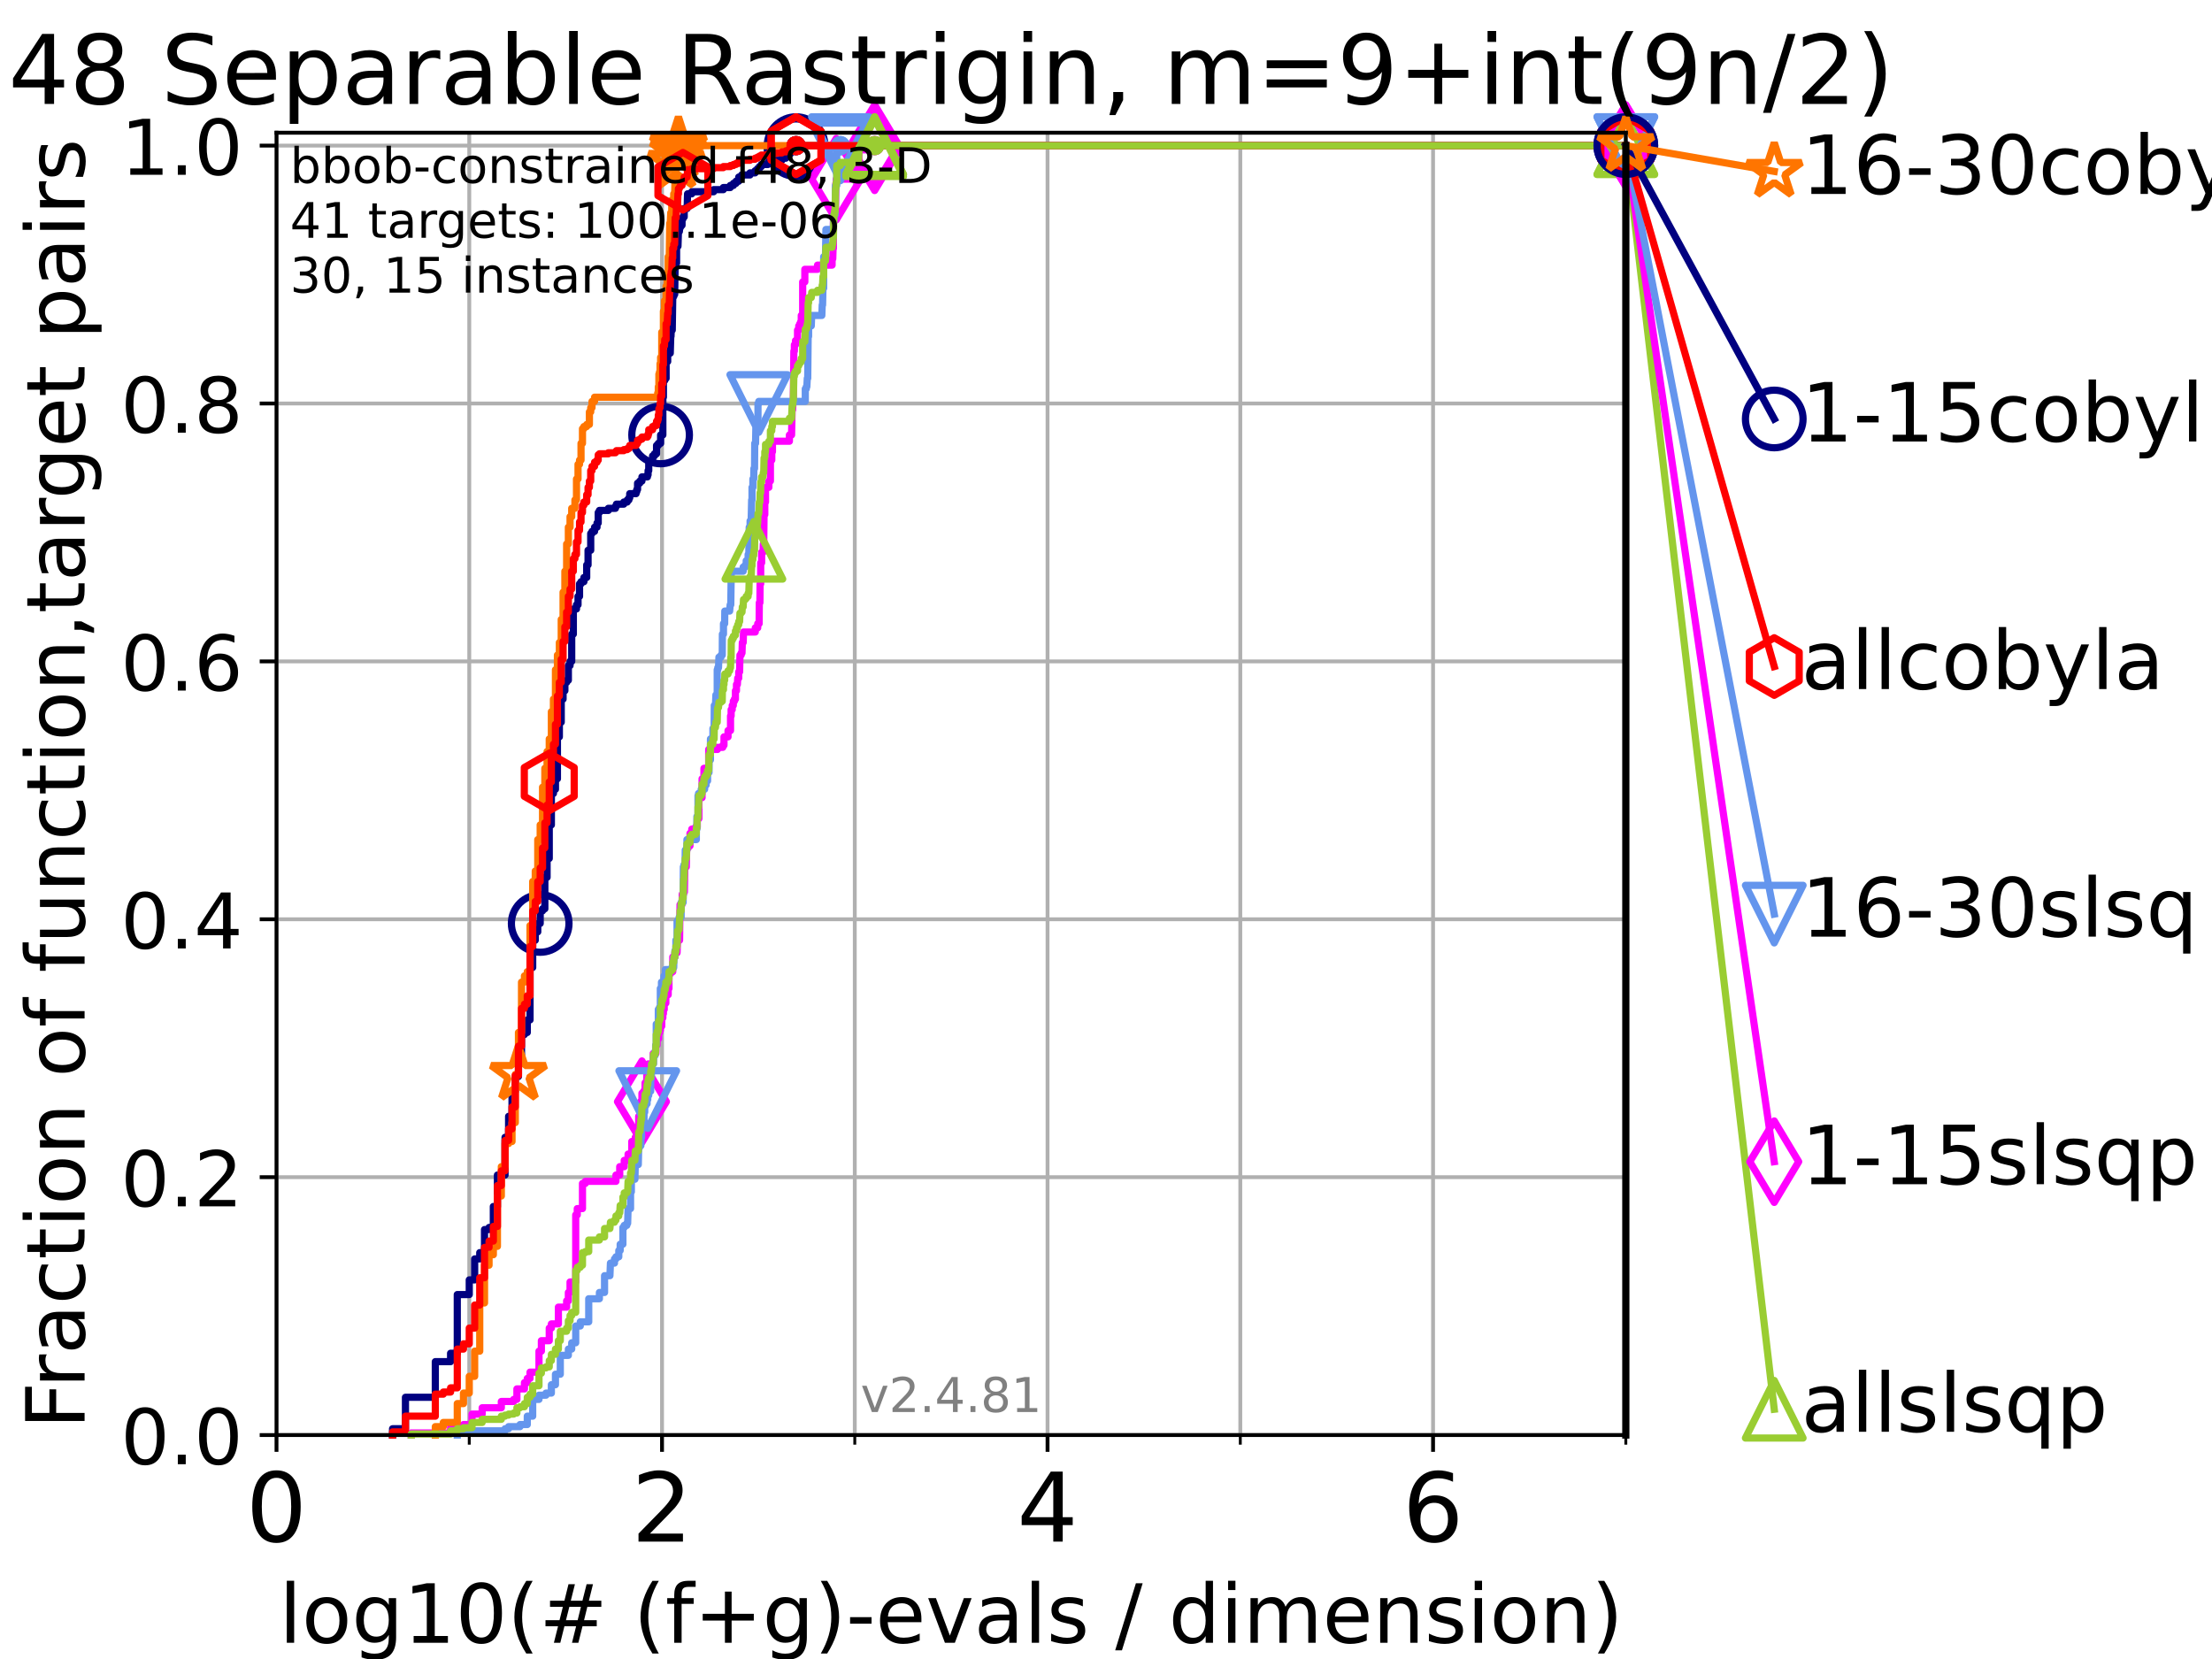 <?xml version="1.0" encoding="utf-8" standalone="no"?>
<!DOCTYPE svg PUBLIC "-//W3C//DTD SVG 1.1//EN"
  "http://www.w3.org/Graphics/SVG/1.1/DTD/svg11.dtd">
<!-- Created with matplotlib (https://matplotlib.org/) -->
<svg height="345.6pt" version="1.1" viewBox="0 0 460.8 345.6" width="460.8pt" xmlns="http://www.w3.org/2000/svg" xmlns:xlink="http://www.w3.org/1999/xlink">
 <defs>
  <style type="text/css">*{stroke-linecap:butt;stroke-linejoin:round;}</style>
 </defs>
 <g id="figure_1">
  <g id="patch_1">
   <path d="M 0 345.6 
L 460.8 345.6 
L 460.8 0 
L 0 0 
z
" style="fill:#ffffff;"/>
  </g>
  <g id="axes_1">
   <g id="patch_2">
    <path d="M 57.6 298.944 
L 338.688 298.944 
L 338.688 27.648 
L 57.6 27.648 
z
" style="fill:#ffffff;"/>
   </g>
   <g id="matplotlib.axis_1">
    <g id="xtick_1">
     <g id="line2d_1">
      <path clip-path="url(#p3a7a4e582e)" d="M 57.6 298.944 
L 57.6 27.648 
" style="fill:none;stroke:#b0b0b0;stroke-linecap:square;stroke-width:0.8;"/>
     </g>
     <g id="line2d_2">
      <defs>
       <path d="M 0 0 
L 0 3.5 
" id="m56c4af193f" style="stroke:#000000;stroke-width:0.8;"/>
      </defs>
      <g>
       <use style="stroke:#000000;stroke-width:0.8;" x="57.6" xlink:href="#m56c4af193f" y="298.944"/>
      </g>
     </g>
     <g id="text_1">
      <!-- 0 -->
      <g transform="translate(51.237 321.141)scale(0.2 -0.2)">
       <defs>
        <path d="M 31.781 66.406 
Q 24.172 66.406 20.328 58.906 
Q 16.5 51.422 16.5 36.375 
Q 16.5 21.391 20.328 13.891 
Q 24.172 6.391 31.781 6.391 
Q 39.453 6.391 43.281 13.891 
Q 47.125 21.391 47.125 36.375 
Q 47.125 51.422 43.281 58.906 
Q 39.453 66.406 31.781 66.406 
z
M 31.781 74.219 
Q 44.047 74.219 50.516 64.516 
Q 56.984 54.828 56.984 36.375 
Q 56.984 17.969 50.516 8.266 
Q 44.047 -1.422 31.781 -1.422 
Q 19.531 -1.422 13.062 8.266 
Q 6.594 17.969 6.594 36.375 
Q 6.594 54.828 13.062 64.516 
Q 19.531 74.219 31.781 74.219 
z
" id="DejaVuSans-48"/>
       </defs>
       <use xlink:href="#DejaVuSans-48"/>
      </g>
     </g>
    </g>
    <g id="xtick_2">
     <g id="line2d_3">
      <path clip-path="url(#p3a7a4e582e)" d="M 137.911 298.944 
L 137.911 27.648 
" style="fill:none;stroke:#b0b0b0;stroke-linecap:square;stroke-width:0.8;"/>
     </g>
     <g id="line2d_4">
      <g>
       <use style="stroke:#000000;stroke-width:0.8;" x="137.911" xlink:href="#m56c4af193f" y="298.944"/>
      </g>
     </g>
     <g id="text_2">
      <!-- 2 -->
      <g transform="translate(131.548 321.141)scale(0.2 -0.2)">
       <defs>
        <path d="M 19.188 8.297 
L 53.609 8.297 
L 53.609 0 
L 7.328 0 
L 7.328 8.297 
Q 12.938 14.109 22.625 23.891 
Q 32.328 33.688 34.812 36.531 
Q 39.547 41.844 41.422 45.531 
Q 43.312 49.219 43.312 52.781 
Q 43.312 58.594 39.234 62.25 
Q 35.156 65.922 28.609 65.922 
Q 23.969 65.922 18.812 64.312 
Q 13.672 62.703 7.812 59.422 
L 7.812 69.391 
Q 13.766 71.781 18.938 73 
Q 24.125 74.219 28.422 74.219 
Q 39.75 74.219 46.484 68.547 
Q 53.219 62.891 53.219 53.422 
Q 53.219 48.922 51.531 44.891 
Q 49.859 40.875 45.406 35.406 
Q 44.188 33.984 37.641 27.219 
Q 31.109 20.453 19.188 8.297 
z
" id="DejaVuSans-50"/>
       </defs>
       <use xlink:href="#DejaVuSans-50"/>
      </g>
     </g>
    </g>
    <g id="xtick_3">
     <g id="line2d_5">
      <path clip-path="url(#p3a7a4e582e)" d="M 218.222 298.944 
L 218.222 27.648 
" style="fill:none;stroke:#b0b0b0;stroke-linecap:square;stroke-width:0.8;"/>
     </g>
     <g id="line2d_6">
      <g>
       <use style="stroke:#000000;stroke-width:0.8;" x="218.222" xlink:href="#m56c4af193f" y="298.944"/>
      </g>
     </g>
     <g id="text_3">
      <!-- 4 -->
      <g transform="translate(211.859 321.141)scale(0.2 -0.2)">
       <defs>
        <path d="M 37.797 64.312 
L 12.891 25.391 
L 37.797 25.391 
z
M 35.203 72.906 
L 47.609 72.906 
L 47.609 25.391 
L 58.016 25.391 
L 58.016 17.188 
L 47.609 17.188 
L 47.609 0 
L 37.797 0 
L 37.797 17.188 
L 4.891 17.188 
L 4.891 26.703 
z
" id="DejaVuSans-52"/>
       </defs>
       <use xlink:href="#DejaVuSans-52"/>
      </g>
     </g>
    </g>
    <g id="xtick_4">
     <g id="line2d_7">
      <path clip-path="url(#p3a7a4e582e)" d="M 298.533 298.944 
L 298.533 27.648 
" style="fill:none;stroke:#b0b0b0;stroke-linecap:square;stroke-width:0.8;"/>
     </g>
     <g id="line2d_8">
      <g>
       <use style="stroke:#000000;stroke-width:0.8;" x="298.533" xlink:href="#m56c4af193f" y="298.944"/>
      </g>
     </g>
     <g id="text_4">
      <!-- 6 -->
      <g transform="translate(292.17 321.141)scale(0.2 -0.2)">
       <defs>
        <path d="M 33.016 40.375 
Q 26.375 40.375 22.484 35.828 
Q 18.609 31.297 18.609 23.391 
Q 18.609 15.531 22.484 10.953 
Q 26.375 6.391 33.016 6.391 
Q 39.656 6.391 43.531 10.953 
Q 47.406 15.531 47.406 23.391 
Q 47.406 31.297 43.531 35.828 
Q 39.656 40.375 33.016 40.375 
z
M 52.594 71.297 
L 52.594 62.312 
Q 48.875 64.062 45.094 64.984 
Q 41.312 65.922 37.594 65.922 
Q 27.828 65.922 22.672 59.328 
Q 17.531 52.734 16.797 39.406 
Q 19.672 43.656 24.016 45.922 
Q 28.375 48.188 33.594 48.188 
Q 44.578 48.188 50.953 41.516 
Q 57.328 34.859 57.328 23.391 
Q 57.328 12.156 50.688 5.359 
Q 44.047 -1.422 33.016 -1.422 
Q 20.359 -1.422 13.672 8.266 
Q 6.984 17.969 6.984 36.375 
Q 6.984 53.656 15.188 63.938 
Q 23.391 74.219 37.203 74.219 
Q 40.922 74.219 44.703 73.484 
Q 48.484 72.75 52.594 71.297 
z
" id="DejaVuSans-54"/>
       </defs>
       <use xlink:href="#DejaVuSans-54"/>
      </g>
     </g>
    </g>
    <g id="xtick_5">
     <g id="line2d_9">
      <path clip-path="url(#p3a7a4e582e)" d="M 97.755 298.944 
L 97.755 27.648 
" style="fill:none;stroke:#b0b0b0;stroke-linecap:square;stroke-width:0.8;"/>
     </g>
     <g id="line2d_10">
      <defs>
       <path d="M 0 0 
L 0 2 
" id="m2cf4a8f943" style="stroke:#000000;stroke-width:0.6;"/>
      </defs>
      <g>
       <use style="stroke:#000000;stroke-width:0.6;" x="97.755" xlink:href="#m2cf4a8f943" y="298.944"/>
      </g>
     </g>
    </g>
    <g id="xtick_6">
     <g id="line2d_11">
      <path clip-path="url(#p3a7a4e582e)" d="M 178.066 298.944 
L 178.066 27.648 
" style="fill:none;stroke:#b0b0b0;stroke-linecap:square;stroke-width:0.8;"/>
     </g>
     <g id="line2d_12">
      <g>
       <use style="stroke:#000000;stroke-width:0.6;" x="178.066" xlink:href="#m2cf4a8f943" y="298.944"/>
      </g>
     </g>
    </g>
    <g id="xtick_7">
     <g id="line2d_13">
      <path clip-path="url(#p3a7a4e582e)" d="M 258.377 298.944 
L 258.377 27.648 
" style="fill:none;stroke:#b0b0b0;stroke-linecap:square;stroke-width:0.8;"/>
     </g>
     <g id="line2d_14">
      <g>
       <use style="stroke:#000000;stroke-width:0.6;" x="258.377" xlink:href="#m2cf4a8f943" y="298.944"/>
      </g>
     </g>
    </g>
    <g id="xtick_8">
     <g id="line2d_15">
      <path clip-path="url(#p3a7a4e582e)" d="M 338.688 298.944 
L 338.688 27.648 
" style="fill:none;stroke:#b0b0b0;stroke-linecap:square;stroke-width:0.8;"/>
     </g>
     <g id="line2d_16">
      <g>
       <use style="stroke:#000000;stroke-width:0.6;" x="338.688" xlink:href="#m2cf4a8f943" y="298.944"/>
      </g>
     </g>
    </g>
    <g id="text_5">
     <!-- log10(# (f+g)-evals / dimension) -->
     <g transform="translate(58.145 342.218)scale(0.17 -0.17)">
      <defs>
       <path d="M 9.422 75.984 
L 18.406 75.984 
L 18.406 0 
L 9.422 0 
z
" id="DejaVuSans-108"/>
       <path d="M 30.609 48.391 
Q 23.391 48.391 19.188 42.75 
Q 14.984 37.109 14.984 27.297 
Q 14.984 17.484 19.156 11.844 
Q 23.344 6.203 30.609 6.203 
Q 37.797 6.203 41.984 11.859 
Q 46.188 17.531 46.188 27.297 
Q 46.188 37.016 41.984 42.703 
Q 37.797 48.391 30.609 48.391 
z
M 30.609 56 
Q 42.328 56 49.016 48.375 
Q 55.719 40.766 55.719 27.297 
Q 55.719 13.875 49.016 6.219 
Q 42.328 -1.422 30.609 -1.422 
Q 18.844 -1.422 12.172 6.219 
Q 5.516 13.875 5.516 27.297 
Q 5.516 40.766 12.172 48.375 
Q 18.844 56 30.609 56 
z
" id="DejaVuSans-111"/>
       <path d="M 45.406 27.984 
Q 45.406 37.75 41.375 43.109 
Q 37.359 48.484 30.078 48.484 
Q 22.859 48.484 18.828 43.109 
Q 14.797 37.75 14.797 27.984 
Q 14.797 18.266 18.828 12.891 
Q 22.859 7.516 30.078 7.516 
Q 37.359 7.516 41.375 12.891 
Q 45.406 18.266 45.406 27.984 
z
M 54.391 6.781 
Q 54.391 -7.172 48.188 -13.984 
Q 42 -20.797 29.203 -20.797 
Q 24.469 -20.797 20.266 -20.094 
Q 16.062 -19.391 12.109 -17.922 
L 12.109 -9.188 
Q 16.062 -11.328 19.922 -12.344 
Q 23.781 -13.375 27.781 -13.375 
Q 36.625 -13.375 41.016 -8.766 
Q 45.406 -4.156 45.406 5.172 
L 45.406 9.625 
Q 42.625 4.781 38.281 2.391 
Q 33.938 0 27.875 0 
Q 17.828 0 11.672 7.656 
Q 5.516 15.328 5.516 27.984 
Q 5.516 40.672 11.672 48.328 
Q 17.828 56 27.875 56 
Q 33.938 56 38.281 53.609 
Q 42.625 51.219 45.406 46.391 
L 45.406 54.688 
L 54.391 54.688 
z
" id="DejaVuSans-103"/>
       <path d="M 12.406 8.297 
L 28.516 8.297 
L 28.516 63.922 
L 10.984 60.406 
L 10.984 69.391 
L 28.422 72.906 
L 38.281 72.906 
L 38.281 8.297 
L 54.391 8.297 
L 54.391 0 
L 12.406 0 
z
" id="DejaVuSans-49"/>
       <path d="M 31 75.875 
Q 24.469 64.656 21.281 53.656 
Q 18.109 42.672 18.109 31.391 
Q 18.109 20.125 21.312 9.062 
Q 24.516 -2 31 -13.188 
L 23.188 -13.188 
Q 15.875 -1.703 12.234 9.375 
Q 8.594 20.453 8.594 31.391 
Q 8.594 42.281 12.203 53.312 
Q 15.828 64.359 23.188 75.875 
z
" id="DejaVuSans-40"/>
       <path d="M 51.125 44 
L 36.922 44 
L 32.812 27.688 
L 47.125 27.688 
z
M 43.797 71.781 
L 38.719 51.516 
L 52.984 51.516 
L 58.109 71.781 
L 65.922 71.781 
L 60.891 51.516 
L 76.125 51.516 
L 76.125 44 
L 58.984 44 
L 54.984 27.688 
L 70.516 27.688 
L 70.516 20.219 
L 53.078 20.219 
L 48 0 
L 40.188 0 
L 45.219 20.219 
L 30.906 20.219 
L 25.875 0 
L 18.016 0 
L 23.094 20.219 
L 7.719 20.219 
L 7.719 27.688 
L 24.906 27.688 
L 29 44 
L 13.281 44 
L 13.281 51.516 
L 30.906 51.516 
L 35.891 71.781 
z
" id="DejaVuSans-35"/>
       <path id="DejaVuSans-32"/>
       <path d="M 37.109 75.984 
L 37.109 68.5 
L 28.516 68.5 
Q 23.688 68.5 21.797 66.547 
Q 19.922 64.594 19.922 59.516 
L 19.922 54.688 
L 34.719 54.688 
L 34.719 47.703 
L 19.922 47.703 
L 19.922 0 
L 10.891 0 
L 10.891 47.703 
L 2.297 47.703 
L 2.297 54.688 
L 10.891 54.688 
L 10.891 58.5 
Q 10.891 67.625 15.141 71.797 
Q 19.391 75.984 28.609 75.984 
z
" id="DejaVuSans-102"/>
       <path d="M 46 62.703 
L 46 35.5 
L 73.188 35.5 
L 73.188 27.203 
L 46 27.203 
L 46 0 
L 37.797 0 
L 37.797 27.203 
L 10.594 27.203 
L 10.594 35.5 
L 37.797 35.5 
L 37.797 62.703 
z
" id="DejaVuSans-43"/>
       <path d="M 8.016 75.875 
L 15.828 75.875 
Q 23.141 64.359 26.781 53.312 
Q 30.422 42.281 30.422 31.391 
Q 30.422 20.453 26.781 9.375 
Q 23.141 -1.703 15.828 -13.188 
L 8.016 -13.188 
Q 14.5 -2 17.703 9.062 
Q 20.906 20.125 20.906 31.391 
Q 20.906 42.672 17.703 53.656 
Q 14.5 64.656 8.016 75.875 
z
" id="DejaVuSans-41"/>
       <path d="M 4.891 31.391 
L 31.203 31.391 
L 31.203 23.391 
L 4.891 23.391 
z
" id="DejaVuSans-45"/>
       <path d="M 56.203 29.594 
L 56.203 25.203 
L 14.891 25.203 
Q 15.484 15.922 20.484 11.062 
Q 25.484 6.203 34.422 6.203 
Q 39.594 6.203 44.453 7.469 
Q 49.312 8.734 54.109 11.281 
L 54.109 2.781 
Q 49.266 0.734 44.188 -0.344 
Q 39.109 -1.422 33.891 -1.422 
Q 20.797 -1.422 13.156 6.188 
Q 5.516 13.812 5.516 26.812 
Q 5.516 40.234 12.766 48.109 
Q 20.016 56 32.328 56 
Q 43.359 56 49.781 48.891 
Q 56.203 41.797 56.203 29.594 
z
M 47.219 32.234 
Q 47.125 39.594 43.094 43.984 
Q 39.062 48.391 32.422 48.391 
Q 24.906 48.391 20.391 44.141 
Q 15.875 39.891 15.188 32.172 
z
" id="DejaVuSans-101"/>
       <path d="M 2.984 54.688 
L 12.5 54.688 
L 29.594 8.797 
L 46.688 54.688 
L 56.203 54.688 
L 35.688 0 
L 23.484 0 
z
" id="DejaVuSans-118"/>
       <path d="M 34.281 27.484 
Q 23.391 27.484 19.188 25 
Q 14.984 22.516 14.984 16.5 
Q 14.984 11.719 18.141 8.906 
Q 21.297 6.109 26.703 6.109 
Q 34.188 6.109 38.703 11.406 
Q 43.219 16.703 43.219 25.484 
L 43.219 27.484 
z
M 52.203 31.203 
L 52.203 0 
L 43.219 0 
L 43.219 8.297 
Q 40.141 3.328 35.547 0.953 
Q 30.953 -1.422 24.312 -1.422 
Q 15.922 -1.422 10.953 3.297 
Q 6 8.016 6 15.922 
Q 6 25.141 12.172 29.828 
Q 18.359 34.516 30.609 34.516 
L 43.219 34.516 
L 43.219 35.406 
Q 43.219 41.609 39.141 45 
Q 35.062 48.391 27.688 48.391 
Q 23 48.391 18.547 47.266 
Q 14.109 46.141 10.016 43.891 
L 10.016 52.203 
Q 14.938 54.109 19.578 55.047 
Q 24.219 56 28.609 56 
Q 40.484 56 46.344 49.844 
Q 52.203 43.703 52.203 31.203 
z
" id="DejaVuSans-97"/>
       <path d="M 44.281 53.078 
L 44.281 44.578 
Q 40.484 46.531 36.375 47.5 
Q 32.281 48.484 27.875 48.484 
Q 21.188 48.484 17.844 46.438 
Q 14.5 44.391 14.5 40.281 
Q 14.5 37.156 16.891 35.375 
Q 19.281 33.594 26.516 31.984 
L 29.594 31.297 
Q 39.156 29.25 43.188 25.516 
Q 47.219 21.781 47.219 15.094 
Q 47.219 7.469 41.188 3.016 
Q 35.156 -1.422 24.609 -1.422 
Q 20.219 -1.422 15.453 -0.562 
Q 10.688 0.297 5.422 2 
L 5.422 11.281 
Q 10.406 8.688 15.234 7.391 
Q 20.062 6.109 24.812 6.109 
Q 31.156 6.109 34.562 8.281 
Q 37.984 10.453 37.984 14.406 
Q 37.984 18.062 35.516 20.016 
Q 33.062 21.969 24.703 23.781 
L 21.578 24.516 
Q 13.234 26.266 9.516 29.906 
Q 5.812 33.547 5.812 39.891 
Q 5.812 47.609 11.281 51.797 
Q 16.75 56 26.812 56 
Q 31.781 56 36.172 55.266 
Q 40.578 54.547 44.281 53.078 
z
" id="DejaVuSans-115"/>
       <path d="M 25.391 72.906 
L 33.688 72.906 
L 8.297 -9.281 
L 0 -9.281 
z
" id="DejaVuSans-47"/>
       <path d="M 45.406 46.391 
L 45.406 75.984 
L 54.391 75.984 
L 54.391 0 
L 45.406 0 
L 45.406 8.203 
Q 42.578 3.328 38.25 0.953 
Q 33.938 -1.422 27.875 -1.422 
Q 17.969 -1.422 11.734 6.484 
Q 5.516 14.406 5.516 27.297 
Q 5.516 40.188 11.734 48.094 
Q 17.969 56 27.875 56 
Q 33.938 56 38.25 53.625 
Q 42.578 51.266 45.406 46.391 
z
M 14.797 27.297 
Q 14.797 17.391 18.875 11.75 
Q 22.953 6.109 30.078 6.109 
Q 37.203 6.109 41.297 11.75 
Q 45.406 17.391 45.406 27.297 
Q 45.406 37.203 41.297 42.844 
Q 37.203 48.484 30.078 48.484 
Q 22.953 48.484 18.875 42.844 
Q 14.797 37.203 14.797 27.297 
z
" id="DejaVuSans-100"/>
       <path d="M 9.422 54.688 
L 18.406 54.688 
L 18.406 0 
L 9.422 0 
z
M 9.422 75.984 
L 18.406 75.984 
L 18.406 64.594 
L 9.422 64.594 
z
" id="DejaVuSans-105"/>
       <path d="M 52 44.188 
Q 55.375 50.25 60.062 53.125 
Q 64.75 56 71.094 56 
Q 79.641 56 84.281 50.016 
Q 88.922 44.047 88.922 33.016 
L 88.922 0 
L 79.891 0 
L 79.891 32.719 
Q 79.891 40.578 77.094 44.375 
Q 74.312 48.188 68.609 48.188 
Q 61.625 48.188 57.562 43.547 
Q 53.516 38.922 53.516 30.906 
L 53.516 0 
L 44.484 0 
L 44.484 32.719 
Q 44.484 40.625 41.703 44.406 
Q 38.922 48.188 33.109 48.188 
Q 26.219 48.188 22.156 43.531 
Q 18.109 38.875 18.109 30.906 
L 18.109 0 
L 9.078 0 
L 9.078 54.688 
L 18.109 54.688 
L 18.109 46.188 
Q 21.188 51.219 25.484 53.609 
Q 29.781 56 35.688 56 
Q 41.656 56 45.828 52.969 
Q 50 49.953 52 44.188 
z
" id="DejaVuSans-109"/>
       <path d="M 54.891 33.016 
L 54.891 0 
L 45.906 0 
L 45.906 32.719 
Q 45.906 40.484 42.875 44.328 
Q 39.844 48.188 33.797 48.188 
Q 26.516 48.188 22.312 43.547 
Q 18.109 38.922 18.109 30.906 
L 18.109 0 
L 9.078 0 
L 9.078 54.688 
L 18.109 54.688 
L 18.109 46.188 
Q 21.344 51.125 25.703 53.562 
Q 30.078 56 35.797 56 
Q 45.219 56 50.047 50.172 
Q 54.891 44.344 54.891 33.016 
z
" id="DejaVuSans-110"/>
      </defs>
      <use xlink:href="#DejaVuSans-108"/>
      <use x="27.783" xlink:href="#DejaVuSans-111"/>
      <use x="88.965" xlink:href="#DejaVuSans-103"/>
      <use x="152.441" xlink:href="#DejaVuSans-49"/>
      <use x="216.064" xlink:href="#DejaVuSans-48"/>
      <use x="279.688" xlink:href="#DejaVuSans-40"/>
      <use x="318.701" xlink:href="#DejaVuSans-35"/>
      <use x="402.49" xlink:href="#DejaVuSans-32"/>
      <use x="434.277" xlink:href="#DejaVuSans-40"/>
      <use x="473.291" xlink:href="#DejaVuSans-102"/>
      <use x="508.496" xlink:href="#DejaVuSans-43"/>
      <use x="592.285" xlink:href="#DejaVuSans-103"/>
      <use x="655.762" xlink:href="#DejaVuSans-41"/>
      <use x="694.775" xlink:href="#DejaVuSans-45"/>
      <use x="730.859" xlink:href="#DejaVuSans-101"/>
      <use x="792.383" xlink:href="#DejaVuSans-118"/>
      <use x="851.562" xlink:href="#DejaVuSans-97"/>
      <use x="912.842" xlink:href="#DejaVuSans-108"/>
      <use x="940.625" xlink:href="#DejaVuSans-115"/>
      <use x="992.725" xlink:href="#DejaVuSans-32"/>
      <use x="1024.512" xlink:href="#DejaVuSans-47"/>
      <use x="1058.203" xlink:href="#DejaVuSans-32"/>
      <use x="1089.99" xlink:href="#DejaVuSans-100"/>
      <use x="1153.467" xlink:href="#DejaVuSans-105"/>
      <use x="1181.25" xlink:href="#DejaVuSans-109"/>
      <use x="1278.662" xlink:href="#DejaVuSans-101"/>
      <use x="1340.186" xlink:href="#DejaVuSans-110"/>
      <use x="1403.564" xlink:href="#DejaVuSans-115"/>
      <use x="1455.664" xlink:href="#DejaVuSans-105"/>
      <use x="1483.447" xlink:href="#DejaVuSans-111"/>
      <use x="1544.629" xlink:href="#DejaVuSans-110"/>
      <use x="1608.008" xlink:href="#DejaVuSans-41"/>
     </g>
    </g>
   </g>
   <g id="matplotlib.axis_2">
    <g id="ytick_1">
     <g id="line2d_17">
      <path clip-path="url(#p3a7a4e582e)" d="M 57.6 298.944 
L 338.688 298.944 
" style="fill:none;stroke:#b0b0b0;stroke-linecap:square;stroke-width:0.8;"/>
     </g>
     <g id="line2d_18">
      <defs>
       <path d="M 0 0 
L -3.5 0 
" id="ma4d602ed31" style="stroke:#000000;stroke-width:0.8;"/>
      </defs>
      <g>
       <use style="stroke:#000000;stroke-width:0.8;" x="57.6" xlink:href="#ma4d602ed31" y="298.944"/>
      </g>
     </g>
     <g id="text_6">
      <!-- 0.0 -->
      <g transform="translate(25.155 305.023)scale(0.16 -0.16)">
       <defs>
        <path d="M 10.688 12.406 
L 21 12.406 
L 21 0 
L 10.688 0 
z
" id="DejaVuSans-46"/>
       </defs>
       <use xlink:href="#DejaVuSans-48"/>
       <use x="63.623" xlink:href="#DejaVuSans-46"/>
       <use x="95.41" xlink:href="#DejaVuSans-48"/>
      </g>
     </g>
    </g>
    <g id="ytick_2">
     <g id="line2d_19">
      <path clip-path="url(#p3a7a4e582e)" d="M 57.6 245.222 
L 338.688 245.222 
" style="fill:none;stroke:#b0b0b0;stroke-linecap:square;stroke-width:0.8;"/>
     </g>
     <g id="line2d_20">
      <g>
       <use style="stroke:#000000;stroke-width:0.8;" x="57.6" xlink:href="#ma4d602ed31" y="245.222"/>
      </g>
     </g>
     <g id="text_7">
      <!-- 0.2 -->
      <g transform="translate(25.155 251.301)scale(0.16 -0.16)">
       <use xlink:href="#DejaVuSans-48"/>
       <use x="63.623" xlink:href="#DejaVuSans-46"/>
       <use x="95.41" xlink:href="#DejaVuSans-50"/>
      </g>
     </g>
    </g>
    <g id="ytick_3">
     <g id="line2d_21">
      <path clip-path="url(#p3a7a4e582e)" d="M 57.6 191.5 
L 338.688 191.5 
" style="fill:none;stroke:#b0b0b0;stroke-linecap:square;stroke-width:0.8;"/>
     </g>
     <g id="line2d_22">
      <g>
       <use style="stroke:#000000;stroke-width:0.8;" x="57.6" xlink:href="#ma4d602ed31" y="191.5"/>
      </g>
     </g>
     <g id="text_8">
      <!-- 0.4 -->
      <g transform="translate(25.155 197.579)scale(0.16 -0.16)">
       <use xlink:href="#DejaVuSans-48"/>
       <use x="63.623" xlink:href="#DejaVuSans-46"/>
       <use x="95.41" xlink:href="#DejaVuSans-52"/>
      </g>
     </g>
    </g>
    <g id="ytick_4">
     <g id="line2d_23">
      <path clip-path="url(#p3a7a4e582e)" d="M 57.6 137.778 
L 338.688 137.778 
" style="fill:none;stroke:#b0b0b0;stroke-linecap:square;stroke-width:0.8;"/>
     </g>
     <g id="line2d_24">
      <g>
       <use style="stroke:#000000;stroke-width:0.8;" x="57.6" xlink:href="#ma4d602ed31" y="137.778"/>
      </g>
     </g>
     <g id="text_9">
      <!-- 0.6 -->
      <g transform="translate(25.155 143.857)scale(0.16 -0.16)">
       <use xlink:href="#DejaVuSans-48"/>
       <use x="63.623" xlink:href="#DejaVuSans-46"/>
       <use x="95.41" xlink:href="#DejaVuSans-54"/>
      </g>
     </g>
    </g>
    <g id="ytick_5">
     <g id="line2d_25">
      <path clip-path="url(#p3a7a4e582e)" d="M 57.6 84.056 
L 338.688 84.056 
" style="fill:none;stroke:#b0b0b0;stroke-linecap:square;stroke-width:0.8;"/>
     </g>
     <g id="line2d_26">
      <g>
       <use style="stroke:#000000;stroke-width:0.8;" x="57.6" xlink:href="#ma4d602ed31" y="84.056"/>
      </g>
     </g>
     <g id="text_10">
      <!-- 0.8 -->
      <g transform="translate(25.155 90.135)scale(0.16 -0.16)">
       <defs>
        <path d="M 31.781 34.625 
Q 24.75 34.625 20.719 30.859 
Q 16.703 27.094 16.703 20.516 
Q 16.703 13.922 20.719 10.156 
Q 24.75 6.391 31.781 6.391 
Q 38.812 6.391 42.859 10.172 
Q 46.922 13.969 46.922 20.516 
Q 46.922 27.094 42.891 30.859 
Q 38.875 34.625 31.781 34.625 
z
M 21.922 38.812 
Q 15.578 40.375 12.031 44.719 
Q 8.5 49.078 8.5 55.328 
Q 8.5 64.062 14.719 69.141 
Q 20.953 74.219 31.781 74.219 
Q 42.672 74.219 48.875 69.141 
Q 55.078 64.062 55.078 55.328 
Q 55.078 49.078 51.531 44.719 
Q 48 40.375 41.703 38.812 
Q 48.828 37.156 52.797 32.312 
Q 56.781 27.484 56.781 20.516 
Q 56.781 9.906 50.312 4.234 
Q 43.844 -1.422 31.781 -1.422 
Q 19.734 -1.422 13.25 4.234 
Q 6.781 9.906 6.781 20.516 
Q 6.781 27.484 10.781 32.312 
Q 14.797 37.156 21.922 38.812 
z
M 18.312 54.391 
Q 18.312 48.734 21.844 45.562 
Q 25.391 42.391 31.781 42.391 
Q 38.141 42.391 41.719 45.562 
Q 45.312 48.734 45.312 54.391 
Q 45.312 60.062 41.719 63.234 
Q 38.141 66.406 31.781 66.406 
Q 25.391 66.406 21.844 63.234 
Q 18.312 60.062 18.312 54.391 
z
" id="DejaVuSans-56"/>
       </defs>
       <use xlink:href="#DejaVuSans-48"/>
       <use x="63.623" xlink:href="#DejaVuSans-46"/>
       <use x="95.41" xlink:href="#DejaVuSans-56"/>
      </g>
     </g>
    </g>
    <g id="ytick_6">
     <g id="line2d_27">
      <path clip-path="url(#p3a7a4e582e)" d="M 57.6 30.334 
L 338.688 30.334 
" style="fill:none;stroke:#b0b0b0;stroke-linecap:square;stroke-width:0.8;"/>
     </g>
     <g id="line2d_28">
      <g>
       <use style="stroke:#000000;stroke-width:0.8;" x="57.6" xlink:href="#ma4d602ed31" y="30.334"/>
      </g>
     </g>
     <g id="text_11">
      <!-- 1.0 -->
      <g transform="translate(25.155 36.413)scale(0.16 -0.16)">
       <use xlink:href="#DejaVuSans-49"/>
       <use x="63.623" xlink:href="#DejaVuSans-46"/>
       <use x="95.41" xlink:href="#DejaVuSans-48"/>
      </g>
     </g>
    </g>
    <g id="text_12">
     <!-- Fraction of function,target pairs -->
     <g transform="translate(17.62 297.681)rotate(-90)scale(0.17 -0.17)">
      <defs>
       <path d="M 9.812 72.906 
L 51.703 72.906 
L 51.703 64.594 
L 19.672 64.594 
L 19.672 43.109 
L 48.578 43.109 
L 48.578 34.812 
L 19.672 34.812 
L 19.672 0 
L 9.812 0 
z
" id="DejaVuSans-70"/>
       <path d="M 41.109 46.297 
Q 39.594 47.172 37.812 47.578 
Q 36.031 48 33.891 48 
Q 26.266 48 22.188 43.047 
Q 18.109 38.094 18.109 28.812 
L 18.109 0 
L 9.078 0 
L 9.078 54.688 
L 18.109 54.688 
L 18.109 46.188 
Q 20.953 51.172 25.484 53.578 
Q 30.031 56 36.531 56 
Q 37.453 56 38.578 55.875 
Q 39.703 55.766 41.062 55.516 
z
" id="DejaVuSans-114"/>
       <path d="M 48.781 52.594 
L 48.781 44.188 
Q 44.969 46.297 41.141 47.344 
Q 37.312 48.391 33.406 48.391 
Q 24.656 48.391 19.812 42.844 
Q 14.984 37.312 14.984 27.297 
Q 14.984 17.281 19.812 11.734 
Q 24.656 6.203 33.406 6.203 
Q 37.312 6.203 41.141 7.25 
Q 44.969 8.297 48.781 10.406 
L 48.781 2.094 
Q 45.016 0.344 40.984 -0.531 
Q 36.969 -1.422 32.422 -1.422 
Q 20.062 -1.422 12.781 6.344 
Q 5.516 14.109 5.516 27.297 
Q 5.516 40.672 12.859 48.328 
Q 20.219 56 33.016 56 
Q 37.156 56 41.109 55.141 
Q 45.062 54.297 48.781 52.594 
z
" id="DejaVuSans-99"/>
       <path d="M 18.312 70.219 
L 18.312 54.688 
L 36.812 54.688 
L 36.812 47.703 
L 18.312 47.703 
L 18.312 18.016 
Q 18.312 11.328 20.141 9.422 
Q 21.969 7.516 27.594 7.516 
L 36.812 7.516 
L 36.812 0 
L 27.594 0 
Q 17.188 0 13.234 3.875 
Q 9.281 7.766 9.281 18.016 
L 9.281 47.703 
L 2.688 47.703 
L 2.688 54.688 
L 9.281 54.688 
L 9.281 70.219 
z
" id="DejaVuSans-116"/>
       <path d="M 8.5 21.578 
L 8.5 54.688 
L 17.484 54.688 
L 17.484 21.922 
Q 17.484 14.156 20.5 10.266 
Q 23.531 6.391 29.594 6.391 
Q 36.859 6.391 41.078 11.031 
Q 45.312 15.672 45.312 23.688 
L 45.312 54.688 
L 54.297 54.688 
L 54.297 0 
L 45.312 0 
L 45.312 8.406 
Q 42.047 3.422 37.719 1 
Q 33.406 -1.422 27.688 -1.422 
Q 18.266 -1.422 13.375 4.438 
Q 8.5 10.297 8.5 21.578 
z
M 31.109 56 
z
" id="DejaVuSans-117"/>
       <path d="M 11.719 12.406 
L 22.016 12.406 
L 22.016 4 
L 14.016 -11.625 
L 7.719 -11.625 
L 11.719 4 
z
" id="DejaVuSans-44"/>
       <path d="M 18.109 8.203 
L 18.109 -20.797 
L 9.078 -20.797 
L 9.078 54.688 
L 18.109 54.688 
L 18.109 46.391 
Q 20.953 51.266 25.266 53.625 
Q 29.594 56 35.594 56 
Q 45.562 56 51.781 48.094 
Q 58.016 40.188 58.016 27.297 
Q 58.016 14.406 51.781 6.484 
Q 45.562 -1.422 35.594 -1.422 
Q 29.594 -1.422 25.266 0.953 
Q 20.953 3.328 18.109 8.203 
z
M 48.688 27.297 
Q 48.688 37.203 44.609 42.844 
Q 40.531 48.484 33.406 48.484 
Q 26.266 48.484 22.188 42.844 
Q 18.109 37.203 18.109 27.297 
Q 18.109 17.391 22.188 11.75 
Q 26.266 6.109 33.406 6.109 
Q 40.531 6.109 44.609 11.75 
Q 48.688 17.391 48.688 27.297 
z
" id="DejaVuSans-112"/>
      </defs>
      <use xlink:href="#DejaVuSans-70"/>
      <use x="50.27" xlink:href="#DejaVuSans-114"/>
      <use x="91.383" xlink:href="#DejaVuSans-97"/>
      <use x="152.662" xlink:href="#DejaVuSans-99"/>
      <use x="207.643" xlink:href="#DejaVuSans-116"/>
      <use x="246.852" xlink:href="#DejaVuSans-105"/>
      <use x="274.635" xlink:href="#DejaVuSans-111"/>
      <use x="335.816" xlink:href="#DejaVuSans-110"/>
      <use x="399.195" xlink:href="#DejaVuSans-32"/>
      <use x="430.982" xlink:href="#DejaVuSans-111"/>
      <use x="492.164" xlink:href="#DejaVuSans-102"/>
      <use x="527.369" xlink:href="#DejaVuSans-32"/>
      <use x="559.156" xlink:href="#DejaVuSans-102"/>
      <use x="594.361" xlink:href="#DejaVuSans-117"/>
      <use x="657.74" xlink:href="#DejaVuSans-110"/>
      <use x="721.119" xlink:href="#DejaVuSans-99"/>
      <use x="776.1" xlink:href="#DejaVuSans-116"/>
      <use x="815.309" xlink:href="#DejaVuSans-105"/>
      <use x="843.092" xlink:href="#DejaVuSans-111"/>
      <use x="904.273" xlink:href="#DejaVuSans-110"/>
      <use x="967.652" xlink:href="#DejaVuSans-44"/>
      <use x="999.439" xlink:href="#DejaVuSans-116"/>
      <use x="1038.648" xlink:href="#DejaVuSans-97"/>
      <use x="1099.928" xlink:href="#DejaVuSans-114"/>
      <use x="1139.291" xlink:href="#DejaVuSans-103"/>
      <use x="1202.768" xlink:href="#DejaVuSans-101"/>
      <use x="1264.291" xlink:href="#DejaVuSans-116"/>
      <use x="1303.5" xlink:href="#DejaVuSans-32"/>
      <use x="1335.287" xlink:href="#DejaVuSans-112"/>
      <use x="1398.764" xlink:href="#DejaVuSans-97"/>
      <use x="1460.043" xlink:href="#DejaVuSans-105"/>
      <use x="1487.826" xlink:href="#DejaVuSans-114"/>
      <use x="1528.939" xlink:href="#DejaVuSans-115"/>
     </g>
    </g>
   </g>
   <g id="line2d_29">
    <defs>
     <path d="M 0 1.5 
C 0.398 1.5 0.779 1.342 1.061 1.061 
C 1.342 0.779 1.5 0.398 1.5 0 
C 1.5 -0.398 1.342 -0.779 1.061 -1.061 
C 0.779 -1.342 0.398 -1.5 0 -1.5 
C -0.398 -1.5 -0.779 -1.342 -1.061 -1.061 
C -1.342 -0.779 -1.5 -0.398 -1.5 0 
C -1.5 0.398 -1.342 0.779 -1.061 1.061 
C -0.779 1.342 -0.398 1.5 0 1.5 
z
" id="m0996fff161" style="stroke:#000080;"/>
    </defs>
    <g>
     <use style="fill:#000080;stroke:#000080;" x="165.838" xlink:href="#m0996fff161" y="30.334"/>
     <use style="fill:#000080;stroke:#000080;" x="165.838" xlink:href="#m0996fff161" y="30.334"/>
    </g>
   </g>
   <g id="line2d_30">
    <path d="M 81.776 298.944 
L 81.776 297.634 
L 84.464 297.634 
L 84.464 291.082 
L 90.684 291.082 
L 90.684 283.657 
L 93.864 283.657 
L 93.864 281.91 
L 95.26 281.91 
L 95.26 269.681 
L 97.755 269.681 
L 97.755 266.623 
L 98.881 266.623 
L 98.881 262.256 
L 99.938 262.256 
L 99.938 260.946 
L 100.935 260.946 
L 100.935 256.141 
L 101.878 256.141 
L 101.878 255.704 
L 102.772 255.704 
L 102.772 251.337 
L 103.623 251.337 
L 103.623 244.785 
L 105.21 244.785 
L 105.21 236.924 
L 105.952 236.924 
L 105.952 232.556 
L 106.664 232.556 
L 106.664 227.315 
L 107.348 227.315 
L 107.348 224.257 
L 108.006 224.257 
L 108.006 220.763 
L 108.64 220.763 
L 108.64 215.522 
L 109.252 215.522 
L 109.252 215.085 
L 109.843 215.085 
L 109.843 212.465 
L 110.415 212.465 
L 110.415 201.546 
L 110.969 201.546 
L 110.969 195.868 
L 111.506 195.868 
L 111.506 194.121 
L 112.026 194.121 
L 112.026 192.374 
L 112.532 192.374 
L 112.532 189.753 
L 113.023 189.753 
L 113.023 189.316 
L 113.501 189.316 
L 113.501 182.765 
L 113.966 182.765 
L 113.966 178.834 
L 114.419 178.834 
L 114.419 171.846 
L 114.86 171.846 
L 114.86 165.294 
L 115.291 165.294 
L 115.291 164.421 
L 115.711 164.421 
L 115.711 162.237 
L 116.122 162.237 
L 116.122 153.502 
L 116.523 153.502 
L 116.523 150.444 
L 116.914 150.444 
L 116.914 145.64 
L 117.298 145.64 
L 117.298 143.893 
L 117.673 143.893 
L 117.673 142.146 
L 118.04 142.146 
L 118.04 141.709 
L 118.4 141.709 
L 118.4 138.652 
L 118.752 138.652 
L 118.752 137.778 
L 119.097 137.778 
L 119.097 132.1 
L 119.436 132.1 
L 119.436 126.859 
L 120.094 126.859 
L 120.094 125.985 
L 120.414 125.985 
L 120.414 124.238 
L 120.728 124.238 
L 120.728 121.618 
L 121.037 121.618 
L 121.037 121.181 
L 121.638 121.181 
L 121.638 120.307 
L 122.22 120.307 
L 122.22 117.687 
L 122.503 117.687 
L 122.503 114.63 
L 123.057 114.63 
L 123.057 111.135 
L 123.327 111.135 
L 123.327 110.699 
L 123.856 110.699 
L 123.856 109.825 
L 124.369 109.825 
L 124.369 108.952 
L 124.62 108.952 
L 124.62 106.768 
L 124.867 106.768 
L 124.867 106.331 
L 126.729 106.331 
L 126.729 105.894 
L 128.21 105.894 
L 128.21 105.458 
L 128.411 105.458 
L 128.411 105.021 
L 129.945 105.021 
L 129.945 104.584 
L 130.665 104.584 
L 130.665 104.147 
L 131.013 104.147 
L 131.013 103.71 
L 131.185 103.71 
L 131.185 102.837 
L 132.502 102.837 
L 132.502 102.4 
L 132.66 102.4 
L 132.66 101.963 
L 132.816 101.963 
L 132.816 100.653 
L 133.277 100.653 
L 133.277 100.216 
L 133.726 100.216 
L 133.726 99.343 
L 134.87 99.343 
L 134.87 98.906 
L 135.008 98.906 
L 135.008 98.033 
L 135.145 98.033 
L 135.145 96.285 
L 135.944 96.285 
L 135.944 94.975 
L 136.33 94.975 
L 136.33 94.538 
L 136.77 94.538 
L 136.77 92.791 
L 137.138 92.791 
L 137.138 92.355 
L 137.618 92.355 
L 137.618 90.608 
L 138.084 90.608 
L 138.084 82.746 
L 138.199 82.746 
L 138.199 79.252 
L 138.483 79.252 
L 138.483 78.815 
L 138.762 78.815 
L 138.762 75.321 
L 139.091 75.321 
L 139.091 73.574 
L 139.626 73.574 
L 139.731 70.08 
L 139.783 70.08 
L 139.835 68.769 
L 140.042 68.769 
L 140.145 61.781 
L 140.348 61.781 
L 140.348 61.344 
L 140.549 61.344 
L 140.649 54.793 
L 140.944 54.793 
L 140.944 51.299 
L 141.235 51.299 
L 141.331 48.241 
L 141.521 48.241 
L 141.615 47.368 
L 141.756 47.368 
L 141.756 46.931 
L 142.079 46.931 
L 142.079 45.621 
L 142.261 45.621 
L 142.261 45.184 
L 142.531 45.184 
L 142.531 43.437 
L 143.144 43.437 
L 143.23 40.38 
L 144.108 40.38 
L 144.108 39.943 
L 148.671 39.943 
L 148.671 39.506 
L 150.683 39.506 
L 150.683 39.069 
L 152.13 39.069 
L 152.13 38.633 
L 152.786 38.633 
L 152.786 38.196 
L 153.323 38.196 
L 153.323 37.759 
L 153.89 37.759 
L 153.89 36.886 
L 154.485 36.886 
L 154.485 36.449 
L 156.236 36.449 
L 156.236 36.012 
L 157.301 36.012 
L 157.301 35.575 
L 157.791 35.575 
L 157.791 35.139 
L 158.195 35.139 
L 158.195 34.702 
L 158.591 34.702 
L 158.591 34.265 
L 159.989 34.265 
L 159.989 33.828 
L 161.345 33.828 
L 161.345 33.391 
L 162.882 33.391 
L 162.882 32.955 
L 163.696 32.955 
L 163.696 32.518 
L 164.218 32.518 
L 164.218 32.081 
L 164.625 32.081 
L 164.625 31.644 
L 165.022 31.644 
L 165.022 31.208 
L 165.578 31.208 
L 165.578 30.771 
L 165.838 30.771 
L 165.838 30.334 
L 338.688 30.334 
L 338.688 30.334 
" style="fill:none;stroke:#000080;stroke-linecap:square;stroke-width:1.5;"/>
   </g>
   <g id="line2d_31">
    <defs>
     <path d="M 0 6 
C 1.591 6 3.117 5.368 4.243 4.243 
C 5.368 3.117 6 1.591 6 0 
C 6 -1.591 5.368 -3.117 4.243 -4.243 
C 3.117 -5.368 1.591 -6 0 -6 
C -1.591 -6 -3.117 -5.368 -4.243 -4.243 
C -5.368 -3.117 -6 -1.591 -6 0 
C -6 1.591 -5.368 3.117 -4.243 4.243 
C -3.117 5.368 -1.591 6 0 6 
z
" id="m696b5d8f1b" style="stroke:#000080;stroke-width:1.5;"/>
    </defs>
    <g>
     <use style="fill-opacity:0;stroke:#000080;stroke-width:1.5;" x="112.532" xlink:href="#m696b5d8f1b" y="192.374"/>
     <use style="fill-opacity:0;stroke:#000080;stroke-width:1.5;" x="137.618" xlink:href="#m696b5d8f1b" y="90.608"/>
     <use style="fill-opacity:0;stroke:#000080;stroke-width:1.5;" x="165.838" xlink:href="#m696b5d8f1b" y="30.771"/>
     <use style="fill-opacity:0;stroke:#000080;stroke-width:1.5;" x="165.838" xlink:href="#m696b5d8f1b" y="30.334"/>
     <use style="fill-opacity:0;stroke:#000080;stroke-width:1.5;" x="338.688" xlink:href="#m696b5d8f1b" y="30.334"/>
    </g>
   </g>
   <g id="line2d_32">
    <path style="fill:none;stroke:#000080;stroke-linecap:square;stroke-width:1.5;"/>
    <g/>
   </g>
   <g id="line2d_33">
    <defs>
     <path d="M 0 1.5 
C 0.398 1.5 0.779 1.342 1.061 1.061 
C 1.342 0.779 1.5 0.398 1.5 0 
C 1.5 -0.398 1.342 -0.779 1.061 -1.061 
C 0.779 -1.342 0.398 -1.5 0 -1.5 
C -0.398 -1.5 -0.779 -1.342 -1.061 -1.061 
C -1.342 -0.779 -1.5 -0.398 -1.5 0 
C -1.5 0.398 -1.342 0.779 -1.061 1.061 
C -0.779 1.342 -0.398 1.5 0 1.5 
z
" id="mfa0580b5e9" style="stroke:#ff00ff;"/>
    </defs>
    <g>
     <use style="fill:#ff00ff;stroke:#ff00ff;" x="182.207" xlink:href="#mfa0580b5e9" y="30.334"/>
     <use style="fill:#ff00ff;stroke:#ff00ff;" x="182.207" xlink:href="#mfa0580b5e9" y="30.334"/>
    </g>
   </g>
   <g id="line2d_34">
    <path d="M 85.667 298.944 
L 85.667 298.507 
L 93.864 298.507 
L 93.864 297.197 
L 96.552 297.197 
L 96.552 296.76 
L 98.327 296.76 
L 98.327 294.576 
L 100.444 294.576 
L 100.444 293.266 
L 104.435 293.266 
L 104.435 291.956 
L 107.009 291.956 
L 107.009 291.519 
L 107.68 291.519 
L 107.68 289.335 
L 109.252 289.335 
L 109.252 288.025 
L 109.843 288.025 
L 109.843 287.151 
L 110.415 287.151 
L 110.415 285.841 
L 112.281 285.841 
L 112.281 281.473 
L 112.779 281.473 
L 112.779 279.29 
L 114.419 279.29 
L 114.419 276.669 
L 114.86 276.669 
L 114.86 275.796 
L 116.323 275.796 
L 116.323 272.301 
L 118.04 272.301 
L 118.04 270.991 
L 118.4 270.991 
L 118.4 269.244 
L 118.752 269.244 
L 118.752 267.06 
L 119.932 267.06 
L 119.932 253.084 
L 120.255 253.084 
L 120.255 251.773 
L 121.34 251.773 
L 121.34 246.532 
L 121.931 246.532 
L 121.931 246.096 
L 128.311 246.096 
L 128.311 244.785 
L 129.099 244.785 
L 129.099 243.038 
L 130.037 243.038 
L 130.037 241.728 
L 130.84 241.728 
L 130.84 240.418 
L 131.607 240.418 
L 131.607 237.797 
L 132.343 237.797 
L 132.343 236.924 
L 133.048 236.924 
L 133.048 232.556 
L 133.353 232.556 
L 133.428 229.499 
L 133.726 229.499 
L 133.726 227.751 
L 134.092 227.751 
L 134.092 227.315 
L 134.379 227.315 
L 134.379 225.568 
L 134.731 225.568 
L 134.731 222.947 
L 135.008 222.947 
L 135.008 221.637 
L 136.073 221.637 
L 136.073 219.453 
L 136.645 219.453 
L 136.645 217.706 
L 136.894 217.706 
L 136.894 216.396 
L 137.199 216.396 
L 137.199 215.085 
L 137.439 215.085 
L 137.439 214.649 
L 137.559 214.649 
L 137.559 213.775 
L 137.853 213.775 
L 137.853 212.028 
L 138.084 212.028 
L 138.084 211.154 
L 138.199 211.154 
L 138.199 210.281 
L 138.37 210.281 
L 138.37 208.971 
L 138.706 208.971 
L 138.706 207.224 
L 139.199 207.224 
L 139.199 205.913 
L 139.36 205.913 
L 139.36 202.856 
L 139.678 202.856 
L 139.678 202.419 
L 140.145 202.419 
L 140.145 199.362 
L 140.599 199.362 
L 140.599 198.488 
L 141.042 198.488 
L 141.139 195.868 
L 141.568 195.868 
L 141.662 188.443 
L 142.079 188.443 
L 142.125 186.259 
L 142.397 186.259 
L 142.397 185.822 
L 142.576 185.822 
L 142.664 180.581 
L 142.971 180.581 
L 143.058 176.65 
L 143.358 176.65 
L 143.358 176.213 
L 143.737 176.213 
L 143.737 173.593 
L 144.108 173.593 
L 144.108 172.719 
L 144.904 172.719 
L 144.904 172.282 
L 145.251 172.282 
L 145.251 170.535 
L 145.591 170.535 
L 145.591 166.168 
L 146.252 166.168 
L 146.252 162.237 
L 146.644 162.237 
L 146.644 160.053 
L 147.637 160.053 
L 147.637 156.122 
L 149.468 156.122 
L 149.468 155.685 
L 150.571 155.685 
L 150.571 155.249 
L 150.822 155.249 
L 150.822 153.502 
L 151.661 153.502 
L 151.661 152.191 
L 152.182 152.191 
L 152.182 149.134 
L 152.309 149.134 
L 152.309 147.824 
L 152.537 147.824 
L 152.537 146.95 
L 152.762 146.95 
L 152.762 146.077 
L 152.984 146.077 
L 152.984 145.64 
L 153.203 145.64 
L 153.203 143.893 
L 153.419 143.893 
L 153.419 142.582 
L 153.609 142.582 
L 153.68 141.272 
L 153.89 141.272 
L 153.89 139.962 
L 154.075 139.962 
L 154.144 136.468 
L 154.395 136.468 
L 154.395 136.031 
L 154.574 136.031 
L 154.641 133.847 
L 154.819 133.847 
L 154.885 131.663 
L 157.339 131.663 
L 157.339 130.79 
L 157.847 130.79 
L 157.847 129.916 
L 158.141 129.916 
L 158.177 125.549 
L 158.304 125.549 
L 158.34 121.618 
L 158.466 121.618 
L 158.466 117.25 
L 158.661 117.25 
L 158.661 115.066 
L 158.942 115.066 
L 159.012 113.319 
L 159.098 113.319 
L 159.167 107.205 
L 159.321 107.205 
L 159.321 104.584 
L 159.473 104.584 
L 159.473 101.527 
L 160.168 101.527 
L 160.168 100.216 
L 160.49 100.216 
L 160.49 95.849 
L 160.774 95.849 
L 160.774 94.102 
L 160.915 94.102 
L 160.915 91.918 
L 164.448 91.918 
L 164.448 90.608 
L 164.899 90.608 
L 165.01 85.366 
L 165.12 85.366 
L 165.23 83.183 
L 165.266 83.183 
L 165.375 73.137 
L 165.483 73.137 
L 165.483 71.827 
L 165.721 71.827 
L 165.721 70.953 
L 166.14 70.953 
L 166.14 68.769 
L 166.392 68.769 
L 166.392 67.896 
L 166.595 67.896 
L 166.595 67.459 
L 166.796 67.459 
L 166.796 67.022 
L 166.918 67.022 
L 166.918 65.712 
L 167.212 65.712 
L 167.212 58.724 
L 167.662 58.724 
L 167.662 56.103 
L 170.302 56.103 
L 170.302 55.23 
L 173.341 55.23 
L 173.341 53.919 
L 173.478 53.919 
L 173.546 51.736 
L 173.614 51.736 
L 173.614 44.747 
L 173.845 44.747 
L 173.845 43.437 
L 174.058 43.437 
L 174.124 38.196 
L 174.204 38.196 
L 174.204 37.322 
L 178.839 37.322 
L 178.95 31.208 
L 182.207 31.208 
L 182.207 30.334 
L 338.688 30.334 
L 338.688 30.334 
" style="fill:none;stroke:#ff00ff;stroke-linecap:square;stroke-width:1.5;"/>
   </g>
   <g id="line2d_35">
    <defs>
     <path d="M -0 8.485 
L 5.091 0 
L 0 -8.485 
L -5.091 -0 
z
" id="m75ad46d0e6" style="stroke:#ff00ff;stroke-linejoin:miter;stroke-width:1.5;"/>
    </defs>
    <g>
     <use style="fill-opacity:0;stroke:#ff00ff;stroke-linejoin:miter;stroke-width:1.5;" x="133.726" xlink:href="#m75ad46d0e6" y="229.499"/>
     <use style="fill-opacity:0;stroke:#ff00ff;stroke-linejoin:miter;stroke-width:1.5;" x="174.204" xlink:href="#m75ad46d0e6" y="37.322"/>
     <use style="fill-opacity:0;stroke:#ff00ff;stroke-linejoin:miter;stroke-width:1.5;" x="182.207" xlink:href="#m75ad46d0e6" y="31.208"/>
     <use style="fill-opacity:0;stroke:#ff00ff;stroke-linejoin:miter;stroke-width:1.5;" x="182.207" xlink:href="#m75ad46d0e6" y="30.334"/>
     <use style="fill-opacity:0;stroke:#ff00ff;stroke-linejoin:miter;stroke-width:1.5;" x="338.688" xlink:href="#m75ad46d0e6" y="30.334"/>
    </g>
   </g>
   <g id="line2d_36">
    <path style="fill:none;stroke:#ff00ff;stroke-linecap:square;stroke-width:1.5;"/>
    <g/>
   </g>
   <g id="line2d_37">
    <defs>
     <path d="M 0 1.5 
C 0.398 1.5 0.779 1.342 1.061 1.061 
C 1.342 0.779 1.5 0.398 1.5 0 
C 1.5 -0.398 1.342 -0.779 1.061 -1.061 
C 0.779 -1.342 0.398 -1.5 0 -1.5 
C -0.398 -1.5 -0.779 -1.342 -1.061 -1.061 
C -1.342 -0.779 -1.5 -0.398 -1.5 0 
C -1.5 0.398 -1.342 0.779 -1.061 1.061 
C -0.779 1.342 -0.398 1.5 0 1.5 
z
" id="md9b874fc19" style="stroke:#ff7500;"/>
    </defs>
    <g>
     <use style="fill:#ff7500;stroke:#ff7500;" x="141.331" xlink:href="#md9b874fc19" y="30.334"/>
     <use style="fill:#ff7500;stroke:#ff7500;" x="141.331" xlink:href="#md9b874fc19" y="30.334"/>
    </g>
   </g>
   <g id="line2d_38">
    <path d="M 90.684 298.944 
L 90.684 297.197 
L 92.347 297.197 
L 92.347 296.323 
L 95.26 296.323 
L 95.26 292.393 
L 96.552 292.393 
L 96.552 290.209 
L 97.755 290.209 
L 97.755 286.715 
L 98.881 286.715 
L 98.881 281.473 
L 99.938 281.473 
L 99.938 271.428 
L 100.935 271.428 
L 100.935 263.566 
L 101.878 263.566 
L 101.878 261.382 
L 102.772 261.382 
L 102.772 259.635 
L 103.623 259.635 
L 103.623 249.153 
L 104.435 249.153 
L 104.435 243.038 
L 105.21 243.038 
L 105.21 238.234 
L 105.952 238.234 
L 105.952 237.797 
L 106.664 237.797 
L 106.664 233.866 
L 107.348 233.866 
L 107.348 223.821 
L 108.006 223.821 
L 108.006 215.085 
L 108.64 215.085 
L 108.64 204.603 
L 109.252 204.603 
L 109.252 203.293 
L 109.843 203.293 
L 109.843 202.419 
L 110.415 202.419 
L 110.415 192.81 
L 110.969 192.81 
L 110.969 183.638 
L 111.506 183.638 
L 111.506 181.454 
L 112.026 181.454 
L 112.026 174.903 
L 112.532 174.903 
L 112.532 171.846 
L 113.023 171.846 
L 113.023 163.984 
L 113.501 163.984 
L 113.501 160.053 
L 113.966 160.053 
L 113.966 156.559 
L 114.419 156.559 
L 114.419 153.938 
L 114.86 153.938 
L 114.86 148.26 
L 115.291 148.26 
L 115.291 145.64 
L 115.711 145.64 
L 115.711 139.525 
L 116.122 139.525 
L 116.122 136.468 
L 116.523 136.468 
L 116.523 133.847 
L 116.914 133.847 
L 116.914 129.043 
L 117.298 129.043 
L 117.298 123.365 
L 117.673 123.365 
L 117.673 118.997 
L 118.04 118.997 
L 118.04 113.319 
L 118.4 113.319 
L 118.4 109.825 
L 118.752 109.825 
L 118.752 107.641 
L 119.097 107.641 
L 119.097 105.894 
L 119.768 105.894 
L 119.768 104.147 
L 120.094 104.147 
L 120.094 99.78 
L 120.414 99.78 
L 120.414 96.722 
L 120.728 96.722 
L 120.728 95.849 
L 121.037 95.849 
L 121.037 92.355 
L 121.34 92.355 
L 121.34 89.297 
L 121.638 89.297 
L 121.638 88.86 
L 122.22 88.86 
L 122.22 88.424 
L 122.782 88.424 
L 122.782 85.803 
L 123.057 85.803 
L 123.057 84.93 
L 123.327 84.93 
L 123.327 83.619 
L 123.856 83.619 
L 123.856 82.746 
L 137.016 82.746 
L 137.016 81.872 
L 137.138 81.872 
L 137.138 80.562 
L 137.259 80.562 
L 137.259 77.941 
L 137.38 77.941 
L 137.38 77.505 
L 137.499 77.505 
L 137.499 75.758 
L 137.618 75.758 
L 137.618 74.447 
L 137.853 74.447 
L 137.853 69.206 
L 138.199 69.206 
L 138.199 64.838 
L 138.426 64.838 
L 138.426 62.655 
L 138.762 62.655 
L 138.762 59.597 
L 138.982 59.597 
L 138.982 56.977 
L 139.199 56.977 
L 139.199 53.483 
L 139.414 53.483 
L 139.52 46.494 
L 139.626 46.494 
L 139.731 44.311 
L 139.939 44.311 
L 139.939 41.69 
L 140.348 41.69 
L 140.348 40.38 
L 140.549 40.38 
L 140.649 36.012 
L 140.847 36.012 
L 140.847 33.828 
L 141.139 33.828 
L 141.139 31.644 
L 141.331 31.644 
L 141.331 30.334 
L 338.688 30.334 
L 338.688 30.334 
" style="fill:none;stroke:#ff7500;stroke-linecap:square;stroke-width:1.5;"/>
   </g>
   <g id="line2d_39">
    <defs>
     <path d="M 0 -6 
L -1.347 -1.854 
L -5.706 -1.854 
L -2.18 0.708 
L -3.527 4.854 
L -0 2.292 
L 3.527 4.854 
L 2.18 0.708 
L 5.706 -1.854 
L 1.347 -1.854 
z
" id="ma955367972" style="stroke:#ff7500;stroke-linejoin:bevel;stroke-width:1.5;"/>
    </defs>
    <g>
     <use style="fill-opacity:0;stroke:#ff7500;stroke-linejoin:bevel;stroke-width:1.5;" x="108.006" xlink:href="#ma955367972" y="223.821"/>
     <use style="fill-opacity:0;stroke:#ff7500;stroke-linejoin:bevel;stroke-width:1.5;" x="140.847" xlink:href="#ma955367972" y="33.828"/>
     <use style="fill-opacity:0;stroke:#ff7500;stroke-linejoin:bevel;stroke-width:1.5;" x="141.331" xlink:href="#ma955367972" y="31.644"/>
     <use style="fill-opacity:0;stroke:#ff7500;stroke-linejoin:bevel;stroke-width:1.5;" x="141.331" xlink:href="#ma955367972" y="30.334"/>
     <use style="fill-opacity:0;stroke:#ff7500;stroke-linejoin:bevel;stroke-width:1.5;" x="338.688" xlink:href="#ma955367972" y="30.334"/>
    </g>
   </g>
   <g id="line2d_40">
    <path style="fill:none;stroke:#ff7500;stroke-linecap:square;stroke-width:1.5;"/>
    <g/>
   </g>
   <g id="line2d_41">
    <defs>
     <path d="M 0 1.5 
C 0.398 1.5 0.779 1.342 1.061 1.061 
C 1.342 0.779 1.5 0.398 1.5 0 
C 1.5 -0.398 1.342 -0.779 1.061 -1.061 
C 0.779 -1.342 0.398 -1.5 0 -1.5 
C -0.398 -1.5 -0.779 -1.342 -1.061 -1.061 
C -1.342 -0.779 -1.5 -0.398 -1.5 0 
C -1.5 0.398 -1.342 0.779 -1.061 1.061 
C -0.779 1.342 -0.398 1.5 0 1.5 
z
" id="m6c83ca8c70" style="stroke:#6495ed;"/>
    </defs>
    <g>
     <use style="fill:#6495ed;stroke:#6495ed;" x="175.067" xlink:href="#m6c83ca8c70" y="30.334"/>
     <use style="fill:#6495ed;stroke:#6495ed;" x="175.067" xlink:href="#m6c83ca8c70" y="30.334"/>
    </g>
   </g>
   <g id="line2d_42">
    <path d="M 95.26 298.944 
L 95.26 298.07 
L 105.21 298.07 
L 105.21 297.634 
L 105.952 297.634 
L 105.952 297.197 
L 108.326 297.197 
L 108.326 296.76 
L 109.843 296.76 
L 109.843 295.013 
L 110.969 295.013 
L 110.969 291.519 
L 112.281 291.519 
L 112.281 290.645 
L 113.735 290.645 
L 113.735 290.209 
L 114.86 290.209 
L 114.86 288.462 
L 115.711 288.462 
L 115.711 286.278 
L 116.72 286.278 
L 116.72 282.347 
L 118.4 282.347 
L 118.4 281.037 
L 119.097 281.037 
L 119.097 279.726 
L 119.932 279.726 
L 119.932 276.232 
L 120.883 276.232 
L 120.883 275.359 
L 122.643 275.359 
L 122.643 270.554 
L 124.867 270.554 
L 124.867 269.244 
L 125.939 269.244 
L 125.939 265.75 
L 127.057 265.75 
L 127.165 263.129 
L 128.006 263.129 
L 128.006 262.256 
L 128.311 262.256 
L 128.311 261.819 
L 128.905 261.819 
L 128.905 260.509 
L 129.195 260.509 
L 129.195 259.198 
L 129.761 259.198 
L 129.761 255.704 
L 130.037 255.704 
L 130.037 255.268 
L 130.576 255.268 
L 130.576 254.831 
L 130.752 254.831 
L 130.84 251.773 
L 131.355 251.773 
L 131.355 248.279 
L 131.524 248.279 
L 131.524 245.659 
L 132.263 245.659 
L 132.343 242.601 
L 132.971 242.601 
L 133.048 239.107 
L 133.201 239.107 
L 133.201 238.671 
L 133.503 238.671 
L 133.503 236.924 
L 133.652 236.924 
L 133.652 232.993 
L 134.164 232.993 
L 134.164 231.682 
L 134.308 231.682 
L 134.308 230.372 
L 134.521 230.372 
L 134.521 229.935 
L 134.801 229.935 
L 134.801 229.062 
L 134.939 229.062 
L 134.939 228.188 
L 135.145 228.188 
L 135.145 227.315 
L 135.549 227.315 
L 135.549 224.694 
L 135.682 224.694 
L 135.747 221.637 
L 136.138 221.637 
L 136.138 219.89 
L 136.457 219.89 
L 136.457 219.016 
L 136.583 219.016 
L 136.583 217.706 
L 136.708 217.706 
L 136.708 213.338 
L 137.138 213.338 
L 137.138 210.281 
L 137.38 210.281 
L 137.38 209.844 
L 137.559 209.844 
L 137.559 205.913 
L 137.794 205.913 
L 137.794 204.603 
L 138.313 204.603 
L 138.313 203.293 
L 138.595 203.293 
L 138.595 201.982 
L 139.939 201.982 
L 139.939 201.546 
L 140.348 201.546 
L 140.399 199.362 
L 140.599 199.362 
L 140.599 198.052 
L 140.797 198.052 
L 140.797 195.868 
L 141.042 195.868 
L 141.042 191.937 
L 141.331 191.937 
L 141.331 191.5 
L 141.474 191.5 
L 141.474 191.063 
L 141.895 191.063 
L 141.895 188.006 
L 142.307 188.006 
L 142.352 180.581 
L 142.486 180.581 
L 142.486 180.144 
L 142.708 180.144 
L 142.753 177.087 
L 143.101 177.087 
L 143.101 174.903 
L 145.059 174.903 
L 145.059 172.719 
L 145.175 172.719 
L 145.175 170.099 
L 145.403 170.099 
L 145.403 165.731 
L 145.516 165.731 
L 145.516 165.294 
L 146.071 165.294 
L 146.071 164.421 
L 146.784 164.421 
L 146.784 163.547 
L 147.096 163.547 
L 147.096 162.674 
L 147.402 162.674 
L 147.402 160.927 
L 147.703 160.927 
L 147.703 158.306 
L 147.999 158.306 
L 147.999 153.938 
L 148.513 153.938 
L 148.513 151.755 
L 148.764 151.755 
L 148.796 146.95 
L 149.043 146.95 
L 149.135 144.766 
L 149.408 144.766 
L 149.408 139.525 
L 149.527 139.525 
L 149.527 139.088 
L 149.676 139.088 
L 149.765 136.905 
L 150.201 136.905 
L 150.201 136.468 
L 150.458 136.468 
L 150.486 132.1 
L 150.711 132.1 
L 150.711 129.916 
L 150.96 129.916 
L 150.988 127.296 
L 152.001 127.296 
L 152.104 125.985 
L 152.233 125.985 
L 152.335 118.997 
L 154.819 118.997 
L 154.819 118.124 
L 155.254 118.124 
L 155.254 117.687 
L 155.446 117.687 
L 155.446 116.813 
L 155.846 116.813 
L 155.846 115.503 
L 155.991 115.503 
L 156.073 109.825 
L 156.257 109.825 
L 156.257 108.515 
L 156.479 108.515 
L 156.579 104.147 
L 156.658 104.147 
L 156.658 101.527 
L 156.836 101.527 
L 156.836 99.78 
L 157.012 99.78 
L 157.05 97.596 
L 157.186 97.596 
L 157.224 92.355 
L 157.396 92.355 
L 157.453 89.297 
L 157.735 89.297 
L 157.81 87.113 
L 157.902 87.113 
L 157.902 84.056 
L 158.068 84.056 
L 158.068 83.619 
L 167.756 83.619 
L 167.756 80.999 
L 167.965 80.999 
L 167.965 80.562 
L 168.079 80.562 
L 168.171 78.815 
L 168.263 78.815 
L 168.355 70.08 
L 168.446 70.08 
L 168.446 67.896 
L 169.002 67.896 
L 169.09 65.712 
L 171.203 65.712 
L 171.281 63.528 
L 171.358 63.528 
L 171.434 60.034 
L 171.587 60.034 
L 171.587 53.483 
L 171.962 53.483 
L 172.053 47.805 
L 173.569 47.805 
L 173.636 46.058 
L 173.703 46.058 
L 173.703 44.747 
L 173.97 44.747 
L 174.036 38.633 
L 174.312 38.633 
L 174.312 31.644 
L 175.067 31.644 
L 175.067 30.334 
L 338.688 30.334 
L 338.688 30.334 
" style="fill:none;stroke:#6495ed;stroke-linecap:square;stroke-width:1.5;"/>
   </g>
   <g id="line2d_43">
    <defs>
     <path d="M -0 6 
L 6 -6 
L -6 -6 
z
" id="me8f1b8ad98" style="stroke:#6495ed;stroke-linejoin:miter;stroke-width:1.5;"/>
    </defs>
    <g>
     <use style="fill-opacity:0;stroke:#6495ed;stroke-linejoin:miter;stroke-width:1.5;" x="134.939" xlink:href="#me8f1b8ad98" y="229.062"/>
     <use style="fill-opacity:0;stroke:#6495ed;stroke-linejoin:miter;stroke-width:1.5;" x="158.068" xlink:href="#me8f1b8ad98" y="84.056"/>
     <use style="fill-opacity:0;stroke:#6495ed;stroke-linejoin:miter;stroke-width:1.5;" x="175.067" xlink:href="#me8f1b8ad98" y="31.644"/>
     <use style="fill-opacity:0;stroke:#6495ed;stroke-linejoin:miter;stroke-width:1.5;" x="175.067" xlink:href="#me8f1b8ad98" y="30.334"/>
     <use style="fill-opacity:0;stroke:#6495ed;stroke-linejoin:miter;stroke-width:1.5;" x="338.688" xlink:href="#me8f1b8ad98" y="30.334"/>
    </g>
   </g>
   <g id="line2d_44">
    <path style="fill:none;stroke:#6495ed;stroke-linecap:square;stroke-width:1.5;"/>
    <g/>
   </g>
   <g id="line2d_45">
    <defs>
     <path d="M 0 1.5 
C 0.398 1.5 0.779 1.342 1.061 1.061 
C 1.342 0.779 1.5 0.398 1.5 0 
C 1.5 -0.398 1.342 -0.779 1.061 -1.061 
C 0.779 -1.342 0.398 -1.5 0 -1.5 
C -0.398 -1.5 -0.779 -1.342 -1.061 -1.061 
C -1.342 -0.779 -1.5 -0.398 -1.5 0 
C -1.5 0.398 -1.342 0.779 -1.061 1.061 
C -0.779 1.342 -0.398 1.5 0 1.5 
z
" id="m11e4711064" style="stroke:#ff0000;"/>
    </defs>
    <g>
     <use style="fill:#ff0000;stroke:#ff0000;" x="165.838" xlink:href="#m11e4711064" y="30.334"/>
     <use style="fill:#ff0000;stroke:#ff0000;" x="165.838" xlink:href="#m11e4711064" y="30.334"/>
    </g>
   </g>
   <g id="line2d_46">
    <path d="M 81.776 298.944 
L 81.776 298.289 
L 84.464 298.289 
L 84.464 295.013 
L 90.684 295.013 
L 90.684 290.427 
L 92.347 290.427 
L 92.347 289.99 
L 93.864 289.99 
L 93.864 289.117 
L 95.26 289.117 
L 95.26 281.037 
L 96.552 281.037 
L 96.552 279.945 
L 97.755 279.945 
L 97.755 276.669 
L 98.881 276.669 
L 98.881 271.865 
L 99.938 271.865 
L 99.938 266.187 
L 100.935 266.187 
L 100.935 259.854 
L 101.878 259.854 
L 101.878 258.543 
L 102.772 258.543 
L 102.772 255.486 
L 103.623 255.486 
L 103.623 246.969 
L 104.435 246.969 
L 104.435 243.912 
L 105.21 243.912 
L 105.21 237.579 
L 105.952 237.579 
L 105.952 235.176 
L 106.664 235.176 
L 106.664 230.59 
L 107.348 230.59 
L 107.348 224.039 
L 108.006 224.039 
L 108.006 217.924 
L 108.64 217.924 
L 108.64 210.063 
L 109.252 210.063 
L 109.252 209.189 
L 109.843 209.189 
L 109.843 207.442 
L 110.415 207.442 
L 110.415 197.178 
L 110.969 197.178 
L 110.969 189.753 
L 111.506 189.753 
L 111.506 187.788 
L 112.026 187.788 
L 112.026 183.638 
L 112.532 183.638 
L 112.532 180.799 
L 113.023 180.799 
L 113.023 176.65 
L 113.501 176.65 
L 113.501 171.409 
L 113.966 171.409 
L 113.966 167.696 
L 114.419 167.696 
L 114.419 162.892 
L 114.86 162.892 
L 114.86 156.777 
L 115.291 156.777 
L 115.291 155.03 
L 115.711 155.03 
L 115.711 150.881 
L 116.122 150.881 
L 116.122 144.985 
L 116.523 144.985 
L 116.523 142.146 
L 116.914 142.146 
L 116.914 137.341 
L 117.298 137.341 
L 117.298 133.629 
L 117.673 133.629 
L 117.673 130.571 
L 118.04 130.571 
L 118.04 127.514 
L 118.4 127.514 
L 118.4 124.238 
L 118.752 124.238 
L 118.752 122.71 
L 119.097 122.71 
L 119.097 118.997 
L 119.436 118.997 
L 119.436 116.377 
L 119.768 116.377 
L 119.768 115.503 
L 120.094 115.503 
L 120.094 112.883 
L 120.414 112.883 
L 120.414 110.48 
L 120.728 110.48 
L 120.728 108.733 
L 121.037 108.733 
L 121.037 106.768 
L 121.34 106.768 
L 121.34 105.239 
L 121.638 105.239 
L 121.638 104.584 
L 122.22 104.584 
L 122.22 103.055 
L 122.503 103.055 
L 122.503 101.527 
L 122.782 101.527 
L 122.782 100.216 
L 123.057 100.216 
L 123.057 98.033 
L 123.327 98.033 
L 123.327 97.159 
L 123.856 97.159 
L 123.856 96.285 
L 124.369 96.285 
L 124.369 95.849 
L 124.62 95.849 
L 124.62 94.757 
L 124.867 94.757 
L 124.867 94.538 
L 126.729 94.538 
L 126.729 94.32 
L 128.21 94.32 
L 128.21 94.102 
L 128.411 94.102 
L 128.411 93.883 
L 129.945 93.883 
L 129.945 93.665 
L 130.665 93.665 
L 130.665 93.447 
L 131.013 93.447 
L 131.013 93.228 
L 131.185 93.228 
L 131.185 92.791 
L 132.502 92.791 
L 132.502 92.573 
L 132.66 92.573 
L 132.66 92.355 
L 132.816 92.355 
L 132.816 91.699 
L 133.277 91.699 
L 133.277 91.481 
L 133.726 91.481 
L 133.726 91.044 
L 134.87 91.044 
L 134.87 90.826 
L 135.008 90.826 
L 135.008 90.389 
L 135.145 90.389 
L 135.145 89.516 
L 135.944 89.516 
L 135.944 88.86 
L 136.33 88.86 
L 136.33 88.642 
L 136.77 88.642 
L 136.77 87.769 
L 137.016 87.769 
L 137.016 87.332 
L 137.138 87.332 
L 137.138 86.458 
L 137.259 86.458 
L 137.259 85.148 
L 137.38 85.148 
L 137.38 84.93 
L 137.499 84.93 
L 137.499 84.056 
L 137.618 84.056 
L 137.618 82.527 
L 137.853 82.527 
L 137.853 79.907 
L 138.084 79.907 
L 138.084 75.976 
L 138.199 75.976 
L 138.199 72.045 
L 138.426 72.045 
L 138.483 70.735 
L 138.762 70.735 
L 138.762 67.459 
L 138.982 67.459 
L 139.091 65.275 
L 139.199 65.275 
L 139.199 63.528 
L 139.414 63.528 
L 139.52 60.034 
L 139.626 60.034 
L 139.731 57.195 
L 139.783 57.195 
L 139.835 56.54 
L 139.939 56.54 
L 140.042 53.701 
L 140.145 53.701 
L 140.145 51.736 
L 140.348 51.736 
L 140.348 50.862 
L 140.549 50.862 
L 140.649 45.402 
L 140.847 45.402 
L 140.944 42.563 
L 141.139 42.563 
L 141.235 40.38 
L 141.331 40.38 
L 141.331 39.288 
L 141.521 39.288 
L 141.615 38.851 
L 141.756 38.851 
L 141.756 38.633 
L 142.079 38.633 
L 142.079 37.977 
L 142.261 37.977 
L 142.261 37.759 
L 142.531 37.759 
L 142.531 36.886 
L 143.144 36.886 
L 143.23 35.357 
L 144.108 35.357 
L 144.108 35.139 
L 148.671 35.139 
L 148.671 34.92 
L 150.683 34.92 
L 150.683 34.702 
L 152.13 34.702 
L 152.13 34.483 
L 152.786 34.483 
L 152.786 34.265 
L 153.323 34.265 
L 153.323 34.047 
L 153.89 34.047 
L 153.89 33.61 
L 154.485 33.61 
L 154.485 33.391 
L 156.236 33.391 
L 156.236 33.173 
L 157.301 33.173 
L 157.301 32.955 
L 157.791 32.955 
L 157.791 32.736 
L 158.195 32.736 
L 158.195 32.518 
L 158.591 32.518 
L 158.591 32.3 
L 159.989 32.3 
L 159.989 32.081 
L 161.345 32.081 
L 161.345 31.863 
L 162.882 31.863 
L 162.882 31.644 
L 163.696 31.644 
L 163.696 31.426 
L 164.218 31.426 
L 164.218 31.208 
L 164.625 31.208 
L 164.625 30.989 
L 165.022 30.989 
L 165.022 30.771 
L 165.578 30.771 
L 165.578 30.552 
L 165.838 30.552 
L 165.838 30.334 
L 338.688 30.334 
L 338.688 30.334 
" style="fill:none;stroke:#ff0000;stroke-linecap:square;stroke-width:1.5;"/>
   </g>
   <g id="line2d_47">
    <defs>
     <path d="M 0 -6 
L -5.196 -3 
L -5.196 3 
L -0 6 
L 5.196 3 
L 5.196 -3 
z
" id="me5c46654e1" style="stroke:#ff0000;stroke-linejoin:miter;stroke-width:1.5;"/>
    </defs>
    <g>
     <use style="fill-opacity:0;stroke:#ff0000;stroke-linejoin:miter;stroke-width:1.5;" x="114.419" xlink:href="#me5c46654e1" y="162.892"/>
     <use style="fill-opacity:0;stroke:#ff0000;stroke-linejoin:miter;stroke-width:1.5;" x="142.261" xlink:href="#me5c46654e1" y="37.759"/>
     <use style="fill-opacity:0;stroke:#ff0000;stroke-linejoin:miter;stroke-width:1.5;" x="165.838" xlink:href="#me5c46654e1" y="30.334"/>
     <use style="fill-opacity:0;stroke:#ff0000;stroke-linejoin:miter;stroke-width:1.5;" x="165.838" xlink:href="#me5c46654e1" y="30.334"/>
     <use style="fill-opacity:0;stroke:#ff0000;stroke-linejoin:miter;stroke-width:1.5;" x="338.688" xlink:href="#me5c46654e1" y="30.334"/>
    </g>
   </g>
   <g id="line2d_48">
    <path style="fill:none;stroke:#ff0000;stroke-linecap:square;stroke-width:1.5;"/>
    <g/>
   </g>
   <g id="line2d_49">
    <defs>
     <path d="M 0 1.5 
C 0.398 1.5 0.779 1.342 1.061 1.061 
C 1.342 0.779 1.5 0.398 1.5 0 
C 1.5 -0.398 1.342 -0.779 1.061 -1.061 
C 0.779 -1.342 0.398 -1.5 0 -1.5 
C -0.398 -1.5 -0.779 -1.342 -1.061 -1.061 
C -1.342 -0.779 -1.5 -0.398 -1.5 0 
C -1.5 0.398 -1.342 0.779 -1.061 1.061 
C -0.779 1.342 -0.398 1.5 0 1.5 
z
" id="mde466da705" style="stroke:#9acd32;"/>
    </defs>
    <g>
     <use style="fill:#9acd32;stroke:#9acd32;" x="182.207" xlink:href="#mde466da705" y="30.334"/>
     <use style="fill:#9acd32;stroke:#9acd32;" x="182.207" xlink:href="#mde466da705" y="30.334"/>
    </g>
   </g>
   <g id="line2d_50">
    <path d="M 85.667 298.944 
L 85.667 298.726 
L 93.864 298.726 
L 93.864 298.07 
L 95.26 298.07 
L 95.26 297.634 
L 96.552 297.634 
L 96.552 297.415 
L 98.327 297.415 
L 98.327 296.323 
L 100.444 296.323 
L 100.444 295.668 
L 104.435 295.668 
L 104.435 295.013 
L 105.21 295.013 
L 105.21 294.795 
L 105.952 294.795 
L 105.952 294.576 
L 107.009 294.576 
L 107.009 294.358 
L 107.68 294.358 
L 107.68 293.266 
L 108.326 293.266 
L 108.326 293.048 
L 109.252 293.048 
L 109.252 292.393 
L 109.843 292.393 
L 109.843 291.082 
L 110.415 291.082 
L 110.415 290.427 
L 110.969 290.427 
L 110.969 288.68 
L 112.281 288.68 
L 112.281 286.059 
L 112.779 286.059 
L 112.779 284.968 
L 113.735 284.968 
L 113.735 284.749 
L 114.419 284.749 
L 114.419 283.439 
L 114.86 283.439 
L 114.86 282.129 
L 115.711 282.129 
L 115.711 281.037 
L 116.323 281.037 
L 116.323 279.29 
L 116.72 279.29 
L 116.72 277.324 
L 118.04 277.324 
L 118.04 276.669 
L 118.4 276.669 
L 118.4 275.14 
L 118.752 275.14 
L 118.752 274.048 
L 119.097 274.048 
L 119.097 273.393 
L 119.932 273.393 
L 119.932 264.658 
L 120.255 264.658 
L 120.255 264.003 
L 120.883 264.003 
L 120.883 263.566 
L 121.34 263.566 
L 121.34 260.946 
L 121.931 260.946 
L 121.931 260.727 
L 122.643 260.727 
L 122.643 258.325 
L 124.867 258.325 
L 124.867 257.67 
L 125.939 257.67 
L 125.939 255.923 
L 127.057 255.923 
L 127.165 254.612 
L 128.006 254.612 
L 128.006 254.176 
L 128.311 254.176 
L 128.311 253.302 
L 128.905 253.302 
L 128.905 252.647 
L 129.099 252.647 
L 129.195 251.118 
L 129.761 251.118 
L 129.761 249.371 
L 130.037 249.371 
L 130.037 248.498 
L 130.576 248.498 
L 130.576 248.279 
L 130.752 248.279 
L 130.84 246.096 
L 131.355 246.096 
L 131.355 244.348 
L 131.524 244.348 
L 131.607 241.728 
L 132.263 241.728 
L 132.343 239.762 
L 132.971 239.762 
L 133.048 235.832 
L 133.201 235.832 
L 133.201 235.613 
L 133.353 235.613 
L 133.428 234.085 
L 133.503 234.085 
L 133.503 233.211 
L 133.652 233.211 
L 133.726 230.372 
L 134.092 230.372 
L 134.164 229.499 
L 134.308 229.499 
L 134.379 227.97 
L 134.521 227.97 
L 134.521 227.751 
L 134.731 227.751 
L 134.801 226.004 
L 134.939 226.004 
L 135.008 224.912 
L 135.145 224.912 
L 135.145 224.476 
L 135.549 224.476 
L 135.549 223.165 
L 135.682 223.165 
L 135.747 221.637 
L 136.073 221.637 
L 136.138 219.671 
L 136.457 219.671 
L 136.457 219.235 
L 136.583 219.235 
L 136.645 217.706 
L 136.708 217.706 
L 136.708 215.522 
L 136.894 215.522 
L 136.894 214.867 
L 137.138 214.867 
L 137.199 212.683 
L 137.38 212.683 
L 137.439 212.246 
L 137.559 212.246 
L 137.559 209.844 
L 137.794 209.844 
L 137.853 208.315 
L 138.084 208.315 
L 138.084 207.879 
L 138.199 207.879 
L 138.199 207.442 
L 138.313 207.442 
L 138.37 206.132 
L 138.595 206.132 
L 138.595 205.476 
L 138.706 205.476 
L 138.706 204.603 
L 139.199 204.603 
L 139.199 203.948 
L 139.36 203.948 
L 139.36 202.419 
L 139.678 202.419 
L 139.678 202.201 
L 139.939 202.201 
L 139.939 201.982 
L 140.145 201.982 
L 140.145 200.454 
L 140.348 200.454 
L 140.399 199.362 
L 140.599 199.362 
L 140.599 198.27 
L 140.797 198.27 
L 140.797 197.178 
L 141.042 197.178 
L 141.139 193.902 
L 141.331 193.902 
L 141.331 193.684 
L 141.474 193.684 
L 141.568 191.063 
L 141.662 191.063 
L 141.662 189.753 
L 141.895 189.753 
L 141.895 188.224 
L 142.079 188.224 
L 142.125 187.132 
L 142.307 187.132 
L 142.397 183.202 
L 142.486 183.202 
L 142.576 180.581 
L 142.664 180.581 
L 142.753 178.834 
L 142.971 178.834 
L 143.058 176.868 
L 143.101 176.868 
L 143.101 175.777 
L 143.358 175.777 
L 143.358 175.558 
L 143.737 175.558 
L 143.737 174.248 
L 144.108 174.248 
L 144.108 173.811 
L 144.904 173.811 
L 144.904 173.593 
L 145.059 173.593 
L 145.059 172.501 
L 145.175 172.501 
L 145.251 170.317 
L 145.403 170.317 
L 145.403 168.133 
L 145.516 168.133 
L 145.591 165.731 
L 146.071 165.731 
L 146.071 165.294 
L 146.252 165.294 
L 146.252 163.329 
L 146.644 163.329 
L 146.644 162.237 
L 146.784 162.237 
L 146.784 161.8 
L 147.096 161.8 
L 147.096 161.363 
L 147.402 161.363 
L 147.402 160.49 
L 147.637 160.49 
L 147.703 157.214 
L 147.999 157.214 
L 147.999 155.03 
L 148.513 155.03 
L 148.513 153.938 
L 148.764 153.938 
L 148.796 151.536 
L 149.043 151.536 
L 149.135 150.444 
L 149.408 150.444 
L 149.468 147.605 
L 149.527 147.605 
L 149.527 147.387 
L 149.676 147.387 
L 149.765 146.295 
L 150.201 146.295 
L 150.201 146.077 
L 150.458 146.077 
L 150.486 143.893 
L 150.571 143.893 
L 150.571 143.674 
L 150.711 143.674 
L 150.711 142.582 
L 150.822 142.582 
L 150.822 141.709 
L 150.96 141.709 
L 150.988 140.399 
L 151.661 140.399 
L 151.661 139.743 
L 152.001 139.743 
L 152.104 139.088 
L 152.182 139.088 
L 152.233 136.905 
L 152.309 136.905 
L 152.335 133.41 
L 152.537 133.41 
L 152.537 132.974 
L 152.762 132.974 
L 152.762 132.537 
L 152.984 132.537 
L 152.984 132.319 
L 153.203 132.319 
L 153.203 131.445 
L 153.419 131.445 
L 153.419 130.79 
L 153.609 130.79 
L 153.68 130.135 
L 153.89 130.135 
L 153.89 129.48 
L 154.075 129.48 
L 154.144 127.732 
L 154.395 127.732 
L 154.395 127.514 
L 154.574 127.514 
L 154.641 126.422 
L 154.819 126.422 
L 154.885 124.894 
L 155.254 124.894 
L 155.254 124.675 
L 155.446 124.675 
L 155.446 124.238 
L 155.846 124.238 
L 155.846 123.583 
L 155.991 123.583 
L 156.073 120.744 
L 156.257 120.744 
L 156.257 120.089 
L 156.479 120.089 
L 156.579 117.905 
L 156.658 117.905 
L 156.658 116.595 
L 156.836 116.595 
L 156.836 115.721 
L 157.012 115.721 
L 157.05 114.63 
L 157.186 114.63 
L 157.224 112.009 
L 157.339 112.009 
L 157.396 110.262 
L 157.453 110.262 
L 157.453 110.044 
L 157.735 110.044 
L 157.81 108.952 
L 157.847 108.952 
L 157.902 106.986 
L 158.068 106.986 
L 158.177 104.584 
L 158.304 104.584 
L 158.34 102.619 
L 158.466 102.619 
L 158.466 100.435 
L 158.661 100.435 
L 158.661 99.343 
L 158.942 99.343 
L 159.012 98.469 
L 159.098 98.469 
L 159.167 95.412 
L 159.321 95.412 
L 159.321 94.102 
L 159.473 94.102 
L 159.473 92.573 
L 160.168 92.573 
L 160.168 91.918 
L 160.49 91.918 
L 160.49 89.734 
L 160.774 89.734 
L 160.774 88.86 
L 160.915 88.86 
L 160.915 87.769 
L 164.448 87.769 
L 164.448 87.113 
L 164.899 87.113 
L 165.01 84.493 
L 165.12 84.493 
L 165.23 83.401 
L 165.266 83.401 
L 165.375 78.378 
L 165.483 78.378 
L 165.483 77.723 
L 165.721 77.723 
L 165.721 77.286 
L 166.14 77.286 
L 166.14 76.194 
L 166.392 76.194 
L 166.392 75.758 
L 166.595 75.758 
L 166.595 75.539 
L 166.796 75.539 
L 166.796 75.321 
L 166.918 75.321 
L 166.918 74.666 
L 167.212 74.666 
L 167.212 71.172 
L 167.662 71.172 
L 167.756 68.551 
L 167.965 68.551 
L 167.965 68.333 
L 168.079 68.333 
L 168.171 67.459 
L 168.263 67.459 
L 168.355 63.091 
L 168.446 63.091 
L 168.446 61.999 
L 169.002 61.999 
L 169.09 60.908 
L 170.302 60.908 
L 170.302 60.471 
L 171.203 60.471 
L 171.281 59.379 
L 171.358 59.379 
L 171.434 57.632 
L 171.587 57.632 
L 171.587 54.356 
L 171.962 54.356 
L 172.053 51.517 
L 173.341 51.517 
L 173.341 50.862 
L 173.478 50.862 
L 173.569 49.552 
L 173.614 49.552 
L 173.703 44.747 
L 173.845 44.747 
L 173.845 44.092 
L 173.97 44.092 
L 174.058 39.288 
L 174.124 39.288 
L 174.204 37.977 
L 174.312 37.977 
L 174.312 34.483 
L 175.067 34.483 
L 175.067 33.828 
L 178.839 33.828 
L 178.95 30.771 
L 182.207 30.771 
L 182.207 30.334 
L 338.688 30.334 
L 338.688 30.334 
" style="fill:none;stroke:#9acd32;stroke-linecap:square;stroke-width:1.5;"/>
   </g>
   <g id="line2d_51">
    <defs>
     <path d="M 0 -6 
L -6 6 
L 6 6 
z
" id="m228e6b7a12" style="stroke:#9acd32;stroke-linejoin:miter;stroke-width:1.5;"/>
    </defs>
    <g>
     <use style="fill-opacity:0;stroke:#9acd32;stroke-linejoin:miter;stroke-width:1.5;" x="157.05" xlink:href="#m228e6b7a12" y="114.63"/>
     <use style="fill-opacity:0;stroke:#9acd32;stroke-linejoin:miter;stroke-width:1.5;" x="182.207" xlink:href="#m228e6b7a12" y="30.771"/>
     <use style="fill-opacity:0;stroke:#9acd32;stroke-linejoin:miter;stroke-width:1.5;" x="182.207" xlink:href="#m228e6b7a12" y="30.334"/>
     <use style="fill-opacity:0;stroke:#9acd32;stroke-linejoin:miter;stroke-width:1.5;" x="182.207" xlink:href="#m228e6b7a12" y="30.334"/>
     <use style="fill-opacity:0;stroke:#9acd32;stroke-linejoin:miter;stroke-width:1.5;" x="338.688" xlink:href="#m228e6b7a12" y="30.334"/>
    </g>
   </g>
   <g id="line2d_52">
    <path style="fill:none;stroke:#9acd32;stroke-linecap:square;stroke-width:1.5;"/>
    <g/>
   </g>
   <g id="line2d_53">
    <path d="M 338.688 30.334 
L 369.608 293.572 
" style="fill:none;stroke:#9acd32;stroke-linecap:square;stroke-width:1.5;"/>
    <g>
     <use style="fill-opacity:0;stroke:#9acd32;stroke-linejoin:miter;stroke-width:1.5;" x="338.688" xlink:href="#m228e6b7a12" y="30.334"/>
     <use style="fill-opacity:0;stroke:#9acd32;stroke-linejoin:miter;stroke-width:1.5;" x="369.608" xlink:href="#m228e6b7a12" y="293.572"/>
    </g>
   </g>
   <g id="line2d_54">
    <path d="M 338.688 30.334 
L 369.608 241.999 
" style="fill:none;stroke:#ff00ff;stroke-linecap:square;stroke-width:1.5;"/>
    <g>
     <use style="fill-opacity:0;stroke:#ff00ff;stroke-linejoin:miter;stroke-width:1.5;" x="338.688" xlink:href="#m75ad46d0e6" y="30.334"/>
     <use style="fill-opacity:0;stroke:#ff00ff;stroke-linejoin:miter;stroke-width:1.5;" x="369.608" xlink:href="#m75ad46d0e6" y="241.999"/>
    </g>
   </g>
   <g id="line2d_55">
    <path d="M 338.688 30.334 
L 369.608 190.426 
" style="fill:none;stroke:#6495ed;stroke-linecap:square;stroke-width:1.5;"/>
    <g>
     <use style="fill-opacity:0;stroke:#6495ed;stroke-linejoin:miter;stroke-width:1.5;" x="338.688" xlink:href="#me8f1b8ad98" y="30.334"/>
     <use style="fill-opacity:0;stroke:#6495ed;stroke-linejoin:miter;stroke-width:1.5;" x="369.608" xlink:href="#me8f1b8ad98" y="190.426"/>
    </g>
   </g>
   <g id="line2d_56">
    <path d="M 338.688 30.334 
L 369.608 138.852 
" style="fill:none;stroke:#ff0000;stroke-linecap:square;stroke-width:1.5;"/>
    <g>
     <use style="fill-opacity:0;stroke:#ff0000;stroke-linejoin:miter;stroke-width:1.5;" x="338.688" xlink:href="#me5c46654e1" y="30.334"/>
     <use style="fill-opacity:0;stroke:#ff0000;stroke-linejoin:miter;stroke-width:1.5;" x="369.608" xlink:href="#me5c46654e1" y="138.852"/>
    </g>
   </g>
   <g id="line2d_57">
    <path d="M 338.688 30.334 
L 369.608 87.279 
" style="fill:none;stroke:#000080;stroke-linecap:square;stroke-width:1.5;"/>
    <g>
     <use style="fill-opacity:0;stroke:#000080;stroke-width:1.5;" x="338.688" xlink:href="#m696b5d8f1b" y="30.334"/>
     <use style="fill-opacity:0;stroke:#000080;stroke-width:1.5;" x="369.608" xlink:href="#m696b5d8f1b" y="87.279"/>
    </g>
   </g>
   <g id="line2d_58">
    <path d="M 338.688 30.334 
L 369.608 35.706 
" style="fill:none;stroke:#ff7500;stroke-linecap:square;stroke-width:1.5;"/>
    <g>
     <use style="fill-opacity:0;stroke:#ff7500;stroke-linejoin:bevel;stroke-width:1.5;" x="338.688" xlink:href="#ma955367972" y="30.334"/>
     <use style="fill-opacity:0;stroke:#ff7500;stroke-linejoin:bevel;stroke-width:1.5;" x="369.608" xlink:href="#ma955367972" y="35.706"/>
    </g>
   </g>
   <g id="line2d_59">
    <path d="M 338.688 298.944 
L 338.688 30.334 
" style="fill:none;stroke:#000000;stroke-linecap:square;stroke-width:1.5;"/>
   </g>
   <g id="patch_3">
    <path d="M 57.6 298.944 
L 57.6 27.648 
" style="fill:none;stroke:#000000;stroke-linecap:square;stroke-linejoin:miter;stroke-width:0.8;"/>
   </g>
   <g id="patch_4">
    <path d="M 338.688 298.944 
L 338.688 27.648 
" style="fill:none;stroke:#000000;stroke-linecap:square;stroke-linejoin:miter;stroke-width:0.8;"/>
   </g>
   <g id="patch_5">
    <path d="M 57.6 298.944 
L 338.688 298.944 
" style="fill:none;stroke:#000000;stroke-linecap:square;stroke-linejoin:miter;stroke-width:0.8;"/>
   </g>
   <g id="patch_6">
    <path d="M 57.6 27.648 
L 338.688 27.648 
" style="fill:none;stroke:#000000;stroke-linecap:square;stroke-linejoin:miter;stroke-width:0.8;"/>
   </g>
   <g id="text_13">
    <!-- allslsqp -->
    <g transform="translate(375.229 298.263)scale(0.17 -0.17)">
     <defs>
      <path d="M 14.797 27.297 
Q 14.797 17.391 18.875 11.75 
Q 22.953 6.109 30.078 6.109 
Q 37.203 6.109 41.297 11.75 
Q 45.406 17.391 45.406 27.297 
Q 45.406 37.203 41.297 42.844 
Q 37.203 48.484 30.078 48.484 
Q 22.953 48.484 18.875 42.844 
Q 14.797 37.203 14.797 27.297 
z
M 45.406 8.203 
Q 42.578 3.328 38.25 0.953 
Q 33.938 -1.422 27.875 -1.422 
Q 17.969 -1.422 11.734 6.484 
Q 5.516 14.406 5.516 27.297 
Q 5.516 40.188 11.734 48.094 
Q 17.969 56 27.875 56 
Q 33.938 56 38.25 53.625 
Q 42.578 51.266 45.406 46.391 
L 45.406 54.688 
L 54.391 54.688 
L 54.391 -20.797 
L 45.406 -20.797 
z
" id="DejaVuSans-113"/>
     </defs>
     <use xlink:href="#DejaVuSans-97"/>
     <use x="61.279" xlink:href="#DejaVuSans-108"/>
     <use x="89.062" xlink:href="#DejaVuSans-108"/>
     <use x="116.846" xlink:href="#DejaVuSans-115"/>
     <use x="168.945" xlink:href="#DejaVuSans-108"/>
     <use x="196.729" xlink:href="#DejaVuSans-115"/>
     <use x="248.828" xlink:href="#DejaVuSans-113"/>
     <use x="312.305" xlink:href="#DejaVuSans-112"/>
    </g>
   </g>
   <g id="text_14">
    <!-- 1-15slsqp -->
    <g transform="translate(375.229 246.69)scale(0.17 -0.17)">
     <defs>
      <path d="M 10.797 72.906 
L 49.516 72.906 
L 49.516 64.594 
L 19.828 64.594 
L 19.828 46.734 
Q 21.969 47.469 24.109 47.828 
Q 26.266 48.188 28.422 48.188 
Q 40.625 48.188 47.75 41.5 
Q 54.891 34.812 54.891 23.391 
Q 54.891 11.625 47.562 5.094 
Q 40.234 -1.422 26.906 -1.422 
Q 22.312 -1.422 17.547 -0.641 
Q 12.797 0.141 7.719 1.703 
L 7.719 11.625 
Q 12.109 9.234 16.797 8.062 
Q 21.484 6.891 26.703 6.891 
Q 35.156 6.891 40.078 11.328 
Q 45.016 15.766 45.016 23.391 
Q 45.016 31 40.078 35.438 
Q 35.156 39.891 26.703 39.891 
Q 22.75 39.891 18.812 39.016 
Q 14.891 38.141 10.797 36.281 
z
" id="DejaVuSans-53"/>
     </defs>
     <use xlink:href="#DejaVuSans-49"/>
     <use x="63.623" xlink:href="#DejaVuSans-45"/>
     <use x="99.707" xlink:href="#DejaVuSans-49"/>
     <use x="163.33" xlink:href="#DejaVuSans-53"/>
     <use x="226.953" xlink:href="#DejaVuSans-115"/>
     <use x="279.053" xlink:href="#DejaVuSans-108"/>
     <use x="306.836" xlink:href="#DejaVuSans-115"/>
     <use x="358.936" xlink:href="#DejaVuSans-113"/>
     <use x="422.412" xlink:href="#DejaVuSans-112"/>
    </g>
   </g>
   <g id="text_15">
    <!-- 16-30slsq -->
    <g transform="translate(375.229 195.117)scale(0.17 -0.17)">
     <defs>
      <path d="M 40.578 39.312 
Q 47.656 37.797 51.625 33 
Q 55.609 28.219 55.609 21.188 
Q 55.609 10.406 48.188 4.484 
Q 40.766 -1.422 27.094 -1.422 
Q 22.516 -1.422 17.656 -0.516 
Q 12.797 0.391 7.625 2.203 
L 7.625 11.719 
Q 11.719 9.328 16.594 8.109 
Q 21.484 6.891 26.812 6.891 
Q 36.078 6.891 40.938 10.547 
Q 45.797 14.203 45.797 21.188 
Q 45.797 27.641 41.281 31.266 
Q 36.766 34.906 28.719 34.906 
L 20.219 34.906 
L 20.219 43.016 
L 29.109 43.016 
Q 36.375 43.016 40.234 45.922 
Q 44.094 48.828 44.094 54.297 
Q 44.094 59.906 40.109 62.906 
Q 36.141 65.922 28.719 65.922 
Q 24.656 65.922 20.016 65.031 
Q 15.375 64.156 9.812 62.312 
L 9.812 71.094 
Q 15.438 72.656 20.344 73.438 
Q 25.25 74.219 29.594 74.219 
Q 40.828 74.219 47.359 69.109 
Q 53.906 64.016 53.906 55.328 
Q 53.906 49.266 50.438 45.094 
Q 46.969 40.922 40.578 39.312 
z
" id="DejaVuSans-51"/>
     </defs>
     <use xlink:href="#DejaVuSans-49"/>
     <use x="63.623" xlink:href="#DejaVuSans-54"/>
     <use x="127.246" xlink:href="#DejaVuSans-45"/>
     <use x="163.33" xlink:href="#DejaVuSans-51"/>
     <use x="226.953" xlink:href="#DejaVuSans-48"/>
     <use x="290.576" xlink:href="#DejaVuSans-115"/>
     <use x="342.676" xlink:href="#DejaVuSans-108"/>
     <use x="370.459" xlink:href="#DejaVuSans-115"/>
     <use x="422.559" xlink:href="#DejaVuSans-113"/>
    </g>
   </g>
   <g id="text_16">
    <!-- allcobyla -->
    <g transform="translate(375.229 143.543)scale(0.17 -0.17)">
     <defs>
      <path d="M 48.688 27.297 
Q 48.688 37.203 44.609 42.844 
Q 40.531 48.484 33.406 48.484 
Q 26.266 48.484 22.188 42.844 
Q 18.109 37.203 18.109 27.297 
Q 18.109 17.391 22.188 11.75 
Q 26.266 6.109 33.406 6.109 
Q 40.531 6.109 44.609 11.75 
Q 48.688 17.391 48.688 27.297 
z
M 18.109 46.391 
Q 20.953 51.266 25.266 53.625 
Q 29.594 56 35.594 56 
Q 45.562 56 51.781 48.094 
Q 58.016 40.188 58.016 27.297 
Q 58.016 14.406 51.781 6.484 
Q 45.562 -1.422 35.594 -1.422 
Q 29.594 -1.422 25.266 0.953 
Q 20.953 3.328 18.109 8.203 
L 18.109 0 
L 9.078 0 
L 9.078 75.984 
L 18.109 75.984 
z
" id="DejaVuSans-98"/>
      <path d="M 32.172 -5.078 
Q 28.375 -14.844 24.75 -17.812 
Q 21.141 -20.797 15.094 -20.797 
L 7.906 -20.797 
L 7.906 -13.281 
L 13.188 -13.281 
Q 16.891 -13.281 18.938 -11.516 
Q 21 -9.766 23.484 -3.219 
L 25.094 0.875 
L 2.984 54.688 
L 12.5 54.688 
L 29.594 11.922 
L 46.688 54.688 
L 56.203 54.688 
z
" id="DejaVuSans-121"/>
     </defs>
     <use xlink:href="#DejaVuSans-97"/>
     <use x="61.279" xlink:href="#DejaVuSans-108"/>
     <use x="89.062" xlink:href="#DejaVuSans-108"/>
     <use x="116.846" xlink:href="#DejaVuSans-99"/>
     <use x="171.826" xlink:href="#DejaVuSans-111"/>
     <use x="233.008" xlink:href="#DejaVuSans-98"/>
     <use x="296.484" xlink:href="#DejaVuSans-121"/>
     <use x="355.664" xlink:href="#DejaVuSans-108"/>
     <use x="383.447" xlink:href="#DejaVuSans-97"/>
    </g>
   </g>
   <g id="text_17">
    <!-- 1-15cobyl -->
    <g transform="translate(375.229 91.97)scale(0.17 -0.17)">
     <use xlink:href="#DejaVuSans-49"/>
     <use x="63.623" xlink:href="#DejaVuSans-45"/>
     <use x="99.707" xlink:href="#DejaVuSans-49"/>
     <use x="163.33" xlink:href="#DejaVuSans-53"/>
     <use x="226.953" xlink:href="#DejaVuSans-99"/>
     <use x="281.934" xlink:href="#DejaVuSans-111"/>
     <use x="343.115" xlink:href="#DejaVuSans-98"/>
     <use x="406.592" xlink:href="#DejaVuSans-121"/>
     <use x="465.771" xlink:href="#DejaVuSans-108"/>
    </g>
   </g>
   <g id="text_18">
    <!-- 16-30coby -->
    <g transform="translate(375.229 40.397)scale(0.17 -0.17)">
     <use xlink:href="#DejaVuSans-49"/>
     <use x="63.623" xlink:href="#DejaVuSans-54"/>
     <use x="127.246" xlink:href="#DejaVuSans-45"/>
     <use x="163.33" xlink:href="#DejaVuSans-51"/>
     <use x="226.953" xlink:href="#DejaVuSans-48"/>
     <use x="290.576" xlink:href="#DejaVuSans-99"/>
     <use x="345.557" xlink:href="#DejaVuSans-111"/>
     <use x="406.738" xlink:href="#DejaVuSans-98"/>
     <use x="470.215" xlink:href="#DejaVuSans-121"/>
    </g>
   </g>
   <g id="text_19">
    <!-- bbob-constrained f48, 3-D -->
    <g transform="translate(60.411 38.111)scale(0.102 -0.102)">
     <defs>
      <path d="M 19.672 64.797 
L 19.672 8.109 
L 31.594 8.109 
Q 46.688 8.109 53.688 14.938 
Q 60.688 21.781 60.688 36.531 
Q 60.688 51.172 53.688 57.984 
Q 46.688 64.797 31.594 64.797 
z
M 9.812 72.906 
L 30.078 72.906 
Q 51.266 72.906 61.172 64.094 
Q 71.094 55.281 71.094 36.531 
Q 71.094 17.672 61.125 8.828 
Q 51.172 0 30.078 0 
L 9.812 0 
z
" id="DejaVuSans-68"/>
     </defs>
     <use xlink:href="#DejaVuSans-98"/>
     <use x="63.477" xlink:href="#DejaVuSans-98"/>
     <use x="126.953" xlink:href="#DejaVuSans-111"/>
     <use x="188.135" xlink:href="#DejaVuSans-98"/>
     <use x="251.611" xlink:href="#DejaVuSans-45"/>
     <use x="287.695" xlink:href="#DejaVuSans-99"/>
     <use x="342.676" xlink:href="#DejaVuSans-111"/>
     <use x="403.857" xlink:href="#DejaVuSans-110"/>
     <use x="467.236" xlink:href="#DejaVuSans-115"/>
     <use x="519.336" xlink:href="#DejaVuSans-116"/>
     <use x="558.545" xlink:href="#DejaVuSans-114"/>
     <use x="599.658" xlink:href="#DejaVuSans-97"/>
     <use x="660.938" xlink:href="#DejaVuSans-105"/>
     <use x="688.721" xlink:href="#DejaVuSans-110"/>
     <use x="752.1" xlink:href="#DejaVuSans-101"/>
     <use x="813.623" xlink:href="#DejaVuSans-100"/>
     <use x="877.1" xlink:href="#DejaVuSans-32"/>
     <use x="908.887" xlink:href="#DejaVuSans-102"/>
     <use x="944.092" xlink:href="#DejaVuSans-52"/>
     <use x="1007.715" xlink:href="#DejaVuSans-56"/>
     <use x="1071.338" xlink:href="#DejaVuSans-44"/>
     <use x="1103.125" xlink:href="#DejaVuSans-32"/>
     <use x="1134.912" xlink:href="#DejaVuSans-51"/>
     <use x="1198.535" xlink:href="#DejaVuSans-45"/>
     <use x="1234.619" xlink:href="#DejaVuSans-68"/>
    </g>
    <!-- 41 targets: 100..1e-06 -->
    <g transform="translate(60.411 49.533)scale(0.102 -0.102)">
     <defs>
      <path d="M 11.719 12.406 
L 22.016 12.406 
L 22.016 0 
L 11.719 0 
z
M 11.719 51.703 
L 22.016 51.703 
L 22.016 39.312 
L 11.719 39.312 
z
" id="DejaVuSans-58"/>
     </defs>
     <use xlink:href="#DejaVuSans-52"/>
     <use x="63.623" xlink:href="#DejaVuSans-49"/>
     <use x="127.246" xlink:href="#DejaVuSans-32"/>
     <use x="159.033" xlink:href="#DejaVuSans-116"/>
     <use x="198.242" xlink:href="#DejaVuSans-97"/>
     <use x="259.521" xlink:href="#DejaVuSans-114"/>
     <use x="298.885" xlink:href="#DejaVuSans-103"/>
     <use x="362.361" xlink:href="#DejaVuSans-101"/>
     <use x="423.885" xlink:href="#DejaVuSans-116"/>
     <use x="463.094" xlink:href="#DejaVuSans-115"/>
     <use x="515.193" xlink:href="#DejaVuSans-58"/>
     <use x="548.885" xlink:href="#DejaVuSans-32"/>
     <use x="580.672" xlink:href="#DejaVuSans-49"/>
     <use x="644.295" xlink:href="#DejaVuSans-48"/>
     <use x="707.918" xlink:href="#DejaVuSans-48"/>
     <use x="771.541" xlink:href="#DejaVuSans-46"/>
     <use x="803.328" xlink:href="#DejaVuSans-46"/>
     <use x="835.115" xlink:href="#DejaVuSans-49"/>
     <use x="898.738" xlink:href="#DejaVuSans-101"/>
     <use x="960.262" xlink:href="#DejaVuSans-45"/>
     <use x="996.346" xlink:href="#DejaVuSans-48"/>
     <use x="1059.969" xlink:href="#DejaVuSans-54"/>
    </g>
    <!-- 30, 15 instances -->
    <g transform="translate(60.411 60.955)scale(0.102 -0.102)">
     <use xlink:href="#DejaVuSans-51"/>
     <use x="63.623" xlink:href="#DejaVuSans-48"/>
     <use x="127.246" xlink:href="#DejaVuSans-44"/>
     <use x="159.033" xlink:href="#DejaVuSans-32"/>
     <use x="190.82" xlink:href="#DejaVuSans-49"/>
     <use x="254.443" xlink:href="#DejaVuSans-53"/>
     <use x="318.066" xlink:href="#DejaVuSans-32"/>
     <use x="349.854" xlink:href="#DejaVuSans-105"/>
     <use x="377.637" xlink:href="#DejaVuSans-110"/>
     <use x="441.016" xlink:href="#DejaVuSans-115"/>
     <use x="493.115" xlink:href="#DejaVuSans-116"/>
     <use x="532.324" xlink:href="#DejaVuSans-97"/>
     <use x="593.604" xlink:href="#DejaVuSans-110"/>
     <use x="656.982" xlink:href="#DejaVuSans-99"/>
     <use x="711.963" xlink:href="#DejaVuSans-101"/>
     <use x="773.486" xlink:href="#DejaVuSans-115"/>
    </g>
   </g>
   <g id="text_20">
    <!-- v2.4.81 -->
    <g style="fill:#808080;" transform="translate(179.281 294.151)scale(0.1 -0.1)">
     <use xlink:href="#DejaVuSans-118"/>
     <use x="59.18" xlink:href="#DejaVuSans-50"/>
     <use x="122.803" xlink:href="#DejaVuSans-46"/>
     <use x="154.59" xlink:href="#DejaVuSans-52"/>
     <use x="218.213" xlink:href="#DejaVuSans-46"/>
     <use x="250" xlink:href="#DejaVuSans-56"/>
     <use x="313.623" xlink:href="#DejaVuSans-49"/>
    </g>
   </g>
   <g id="text_21">
    <!-- 48 Separable Rastrigin, m=9+int(9n/2) -->
    <g transform="translate(1.742 21.648)scale(0.2 -0.2)">
     <defs>
      <path d="M 53.516 70.516 
L 53.516 60.891 
Q 47.906 63.578 42.922 64.891 
Q 37.938 66.219 33.297 66.219 
Q 25.25 66.219 20.875 63.094 
Q 16.5 59.969 16.5 54.203 
Q 16.5 49.359 19.406 46.891 
Q 22.312 44.438 30.422 42.922 
L 36.375 41.703 
Q 47.406 39.594 52.656 34.297 
Q 57.906 29 57.906 20.125 
Q 57.906 9.516 50.797 4.047 
Q 43.703 -1.422 29.984 -1.422 
Q 24.812 -1.422 18.969 -0.25 
Q 13.141 0.922 6.891 3.219 
L 6.891 13.375 
Q 12.891 10.016 18.656 8.297 
Q 24.422 6.594 29.984 6.594 
Q 38.422 6.594 43.016 9.906 
Q 47.609 13.234 47.609 19.391 
Q 47.609 24.75 44.312 27.781 
Q 41.016 30.812 33.5 32.328 
L 27.484 33.5 
Q 16.453 35.688 11.516 40.375 
Q 6.594 45.062 6.594 53.422 
Q 6.594 63.094 13.406 68.656 
Q 20.219 74.219 32.172 74.219 
Q 37.312 74.219 42.625 73.281 
Q 47.953 72.359 53.516 70.516 
z
" id="DejaVuSans-83"/>
      <path d="M 44.391 34.188 
Q 47.562 33.109 50.562 29.594 
Q 53.562 26.078 56.594 19.922 
L 66.609 0 
L 56 0 
L 46.688 18.703 
Q 43.062 26.031 39.672 28.422 
Q 36.281 30.812 30.422 30.812 
L 19.672 30.812 
L 19.672 0 
L 9.812 0 
L 9.812 72.906 
L 32.078 72.906 
Q 44.578 72.906 50.734 67.672 
Q 56.891 62.453 56.891 51.906 
Q 56.891 45.016 53.688 40.469 
Q 50.484 35.938 44.391 34.188 
z
M 19.672 64.797 
L 19.672 38.922 
L 32.078 38.922 
Q 39.203 38.922 42.844 42.219 
Q 46.484 45.516 46.484 51.906 
Q 46.484 58.297 42.844 61.547 
Q 39.203 64.797 32.078 64.797 
z
" id="DejaVuSans-82"/>
      <path d="M 10.594 45.406 
L 73.188 45.406 
L 73.188 37.203 
L 10.594 37.203 
z
M 10.594 25.484 
L 73.188 25.484 
L 73.188 17.188 
L 10.594 17.188 
z
" id="DejaVuSans-61"/>
      <path d="M 10.984 1.516 
L 10.984 10.5 
Q 14.703 8.734 18.5 7.812 
Q 22.312 6.891 25.984 6.891 
Q 35.75 6.891 40.891 13.453 
Q 46.047 20.016 46.781 33.406 
Q 43.953 29.203 39.594 26.953 
Q 35.25 24.703 29.984 24.703 
Q 19.047 24.703 12.672 31.312 
Q 6.297 37.938 6.297 49.422 
Q 6.297 60.641 12.938 67.422 
Q 19.578 74.219 30.609 74.219 
Q 43.266 74.219 49.922 64.516 
Q 56.594 54.828 56.594 36.375 
Q 56.594 19.141 48.406 8.859 
Q 40.234 -1.422 26.422 -1.422 
Q 22.703 -1.422 18.891 -0.688 
Q 15.094 0.047 10.984 1.516 
z
M 30.609 32.422 
Q 37.25 32.422 41.125 36.953 
Q 45.016 41.5 45.016 49.422 
Q 45.016 57.281 41.125 61.844 
Q 37.25 66.406 30.609 66.406 
Q 23.969 66.406 20.094 61.844 
Q 16.219 57.281 16.219 49.422 
Q 16.219 41.5 20.094 36.953 
Q 23.969 32.422 30.609 32.422 
z
" id="DejaVuSans-57"/>
     </defs>
     <use xlink:href="#DejaVuSans-52"/>
     <use x="63.623" xlink:href="#DejaVuSans-56"/>
     <use x="127.246" xlink:href="#DejaVuSans-32"/>
     <use x="159.033" xlink:href="#DejaVuSans-83"/>
     <use x="222.51" xlink:href="#DejaVuSans-101"/>
     <use x="284.033" xlink:href="#DejaVuSans-112"/>
     <use x="347.51" xlink:href="#DejaVuSans-97"/>
     <use x="408.789" xlink:href="#DejaVuSans-114"/>
     <use x="449.902" xlink:href="#DejaVuSans-97"/>
     <use x="511.182" xlink:href="#DejaVuSans-98"/>
     <use x="574.658" xlink:href="#DejaVuSans-108"/>
     <use x="602.441" xlink:href="#DejaVuSans-101"/>
     <use x="663.965" xlink:href="#DejaVuSans-32"/>
     <use x="695.752" xlink:href="#DejaVuSans-82"/>
     <use x="762.984" xlink:href="#DejaVuSans-97"/>
     <use x="824.264" xlink:href="#DejaVuSans-115"/>
     <use x="876.363" xlink:href="#DejaVuSans-116"/>
     <use x="915.572" xlink:href="#DejaVuSans-114"/>
     <use x="956.686" xlink:href="#DejaVuSans-105"/>
     <use x="984.469" xlink:href="#DejaVuSans-103"/>
     <use x="1047.945" xlink:href="#DejaVuSans-105"/>
     <use x="1075.729" xlink:href="#DejaVuSans-110"/>
     <use x="1139.107" xlink:href="#DejaVuSans-44"/>
     <use x="1170.895" xlink:href="#DejaVuSans-32"/>
     <use x="1202.682" xlink:href="#DejaVuSans-109"/>
     <use x="1300.094" xlink:href="#DejaVuSans-61"/>
     <use x="1383.883" xlink:href="#DejaVuSans-57"/>
     <use x="1447.506" xlink:href="#DejaVuSans-43"/>
     <use x="1531.295" xlink:href="#DejaVuSans-105"/>
     <use x="1559.078" xlink:href="#DejaVuSans-110"/>
     <use x="1622.457" xlink:href="#DejaVuSans-116"/>
     <use x="1661.666" xlink:href="#DejaVuSans-40"/>
     <use x="1700.68" xlink:href="#DejaVuSans-57"/>
     <use x="1764.303" xlink:href="#DejaVuSans-110"/>
     <use x="1827.682" xlink:href="#DejaVuSans-47"/>
     <use x="1861.373" xlink:href="#DejaVuSans-50"/>
     <use x="1924.996" xlink:href="#DejaVuSans-41"/>
    </g>
   </g>
  </g>
 </g>
 <defs>
  <clipPath id="p3a7a4e582e">
   <rect height="271.296" width="281.088" x="57.6" y="27.648"/>
  </clipPath>
 </defs>
</svg>
